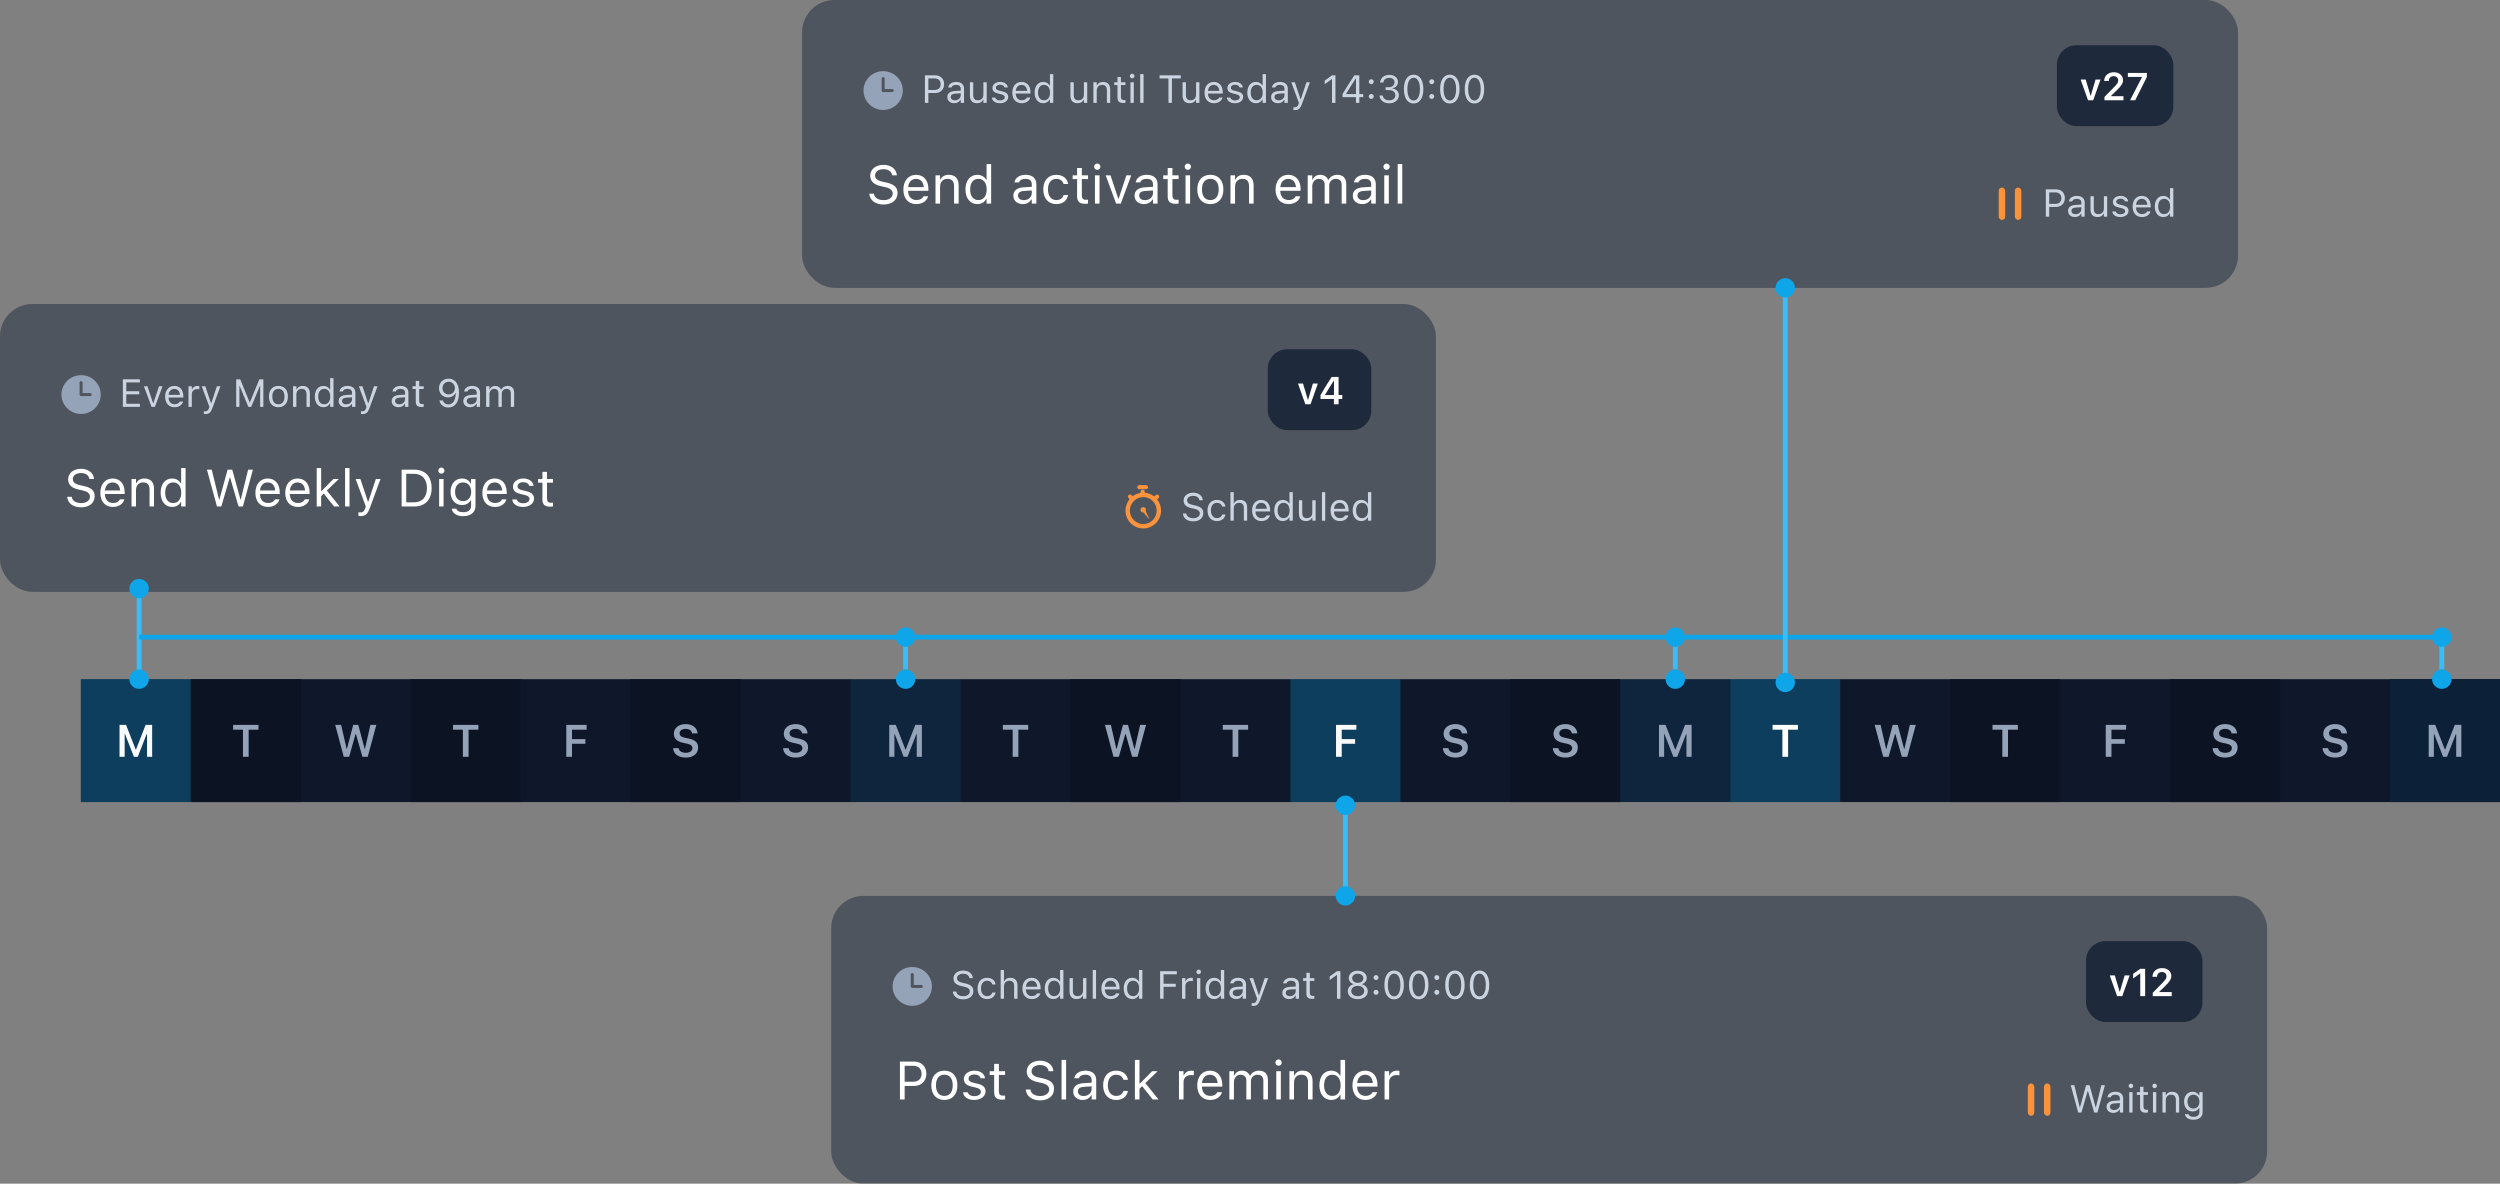 <?xml version="1.0" encoding="UTF-8"?>
<svg width="773px" height="366px" viewBox="0 0 773 366" version="1.1" xmlns="http://www.w3.org/2000/svg" xmlns:xlink="http://www.w3.org/1999/xlink">
    <rect x="0" y="0" width="773" height="366" fill="#808080" stroke="none"/>
    <title>Group 3</title>
    <g id="Main" stroke="none" stroke-width="1" fill="none" fill-rule="evenodd">
        <g id="Artboard" transform="translate(-3148, -2623)">
            <g id="Group-3" transform="translate(3148, 2623)">
                <rect id="Rectangle" fill="#0F172A" x="25" y="210" width="748" height="38"></rect>
                <rect id="Rectangle-Copy-13" fill="#0C1323" x="739" y="210" width="34" height="38"></rect>
                <rect id="Rectangle-Copy-12" fill="#0C1323" x="671" y="210" width="34" height="38"></rect>
                <rect id="Rectangle-Copy-11" fill="#0C1323" x="603" y="210" width="34" height="38"></rect>
                <rect id="Rectangle-Copy-10" fill="#0EA5E9" opacity="0.273" x="535" y="210" width="34" height="38"></rect>
                <rect id="Rectangle-Copy-9" fill="#0C1323" x="467" y="210" width="34" height="38"></rect>
                <rect id="Rectangle-Copy-8" fill="#0EA5E9" opacity="0.273" x="399" y="210" width="34" height="38"></rect>
                <rect id="Rectangle-Copy-7" fill="#0C1323" x="331" y="210" width="34" height="38"></rect>
                <rect id="Rectangle-Copy-6" fill="#0EA5E9" opacity="0.1" x="263" y="210" width="34" height="38"></rect>
                <rect id="Rectangle-Copy-15" fill="#0EA5E9" opacity="0.1" x="501" y="210" width="34" height="38"></rect>
                <rect id="Rectangle-Copy-21" fill="#0EA5E9" opacity="0.1" x="739" y="210" width="34" height="38"></rect>
                <rect id="Rectangle-Copy-14" fill="#0EA5E9" opacity="0.273" x="25" y="210" width="34" height="38"></rect>
                <rect id="Rectangle-Copy-5" fill="#0C1323" x="195" y="210" width="34" height="38"></rect>
                <rect id="Rectangle-Copy-4" fill="#0C1323" x="127" y="210" width="34" height="38"></rect>
                <rect id="Rectangle-Copy-3" fill="#0C1323" x="59" y="210" width="34" height="38"></rect>
                <g id="Function-Copy-34" transform="translate(248, 0)">
                    <g id="Group-5" fill="#1E293B" opacity="0.503">
                        <rect id="Rectangle" x="0" y="0" width="444" height="89" rx="10"></rect>
                    </g>
                    <g id="Group-8" transform="translate(19, 14)">
                        <g id="Group-8-Copy-15" transform="translate(1.786, 0)">
                            <g id="Send-activation-emai" transform="translate(0, 36.568)" fill="#FFFFFF" fill-rule="nonzero">
                                <path d="M4.4,12.664 C7.014,12.664 8.727,11.3 8.727,9.108 L8.727,9.1 C8.727,7.412 7.761,6.429 5.317,5.886 L4.018,5.593 C2.427,5.244 1.786,4.611 1.786,3.677 L1.786,3.669 C1.786,2.444 2.914,1.753 4.376,1.745 C5.902,1.737 6.876,2.5 7.038,3.531 L7.055,3.637 L8.516,3.637 L8.508,3.523 C8.386,1.778 6.754,0.398 4.416,0.398 C1.997,0.398 0.3,1.77 0.292,3.71 L0.292,3.718 C0.292,5.415 1.307,6.494 3.653,7.014 L4.952,7.298 C6.559,7.655 7.233,8.321 7.233,9.295 L7.233,9.303 C7.233,10.497 6.072,11.316 4.481,11.316 C2.793,11.316 1.575,10.578 1.469,9.409 L1.461,9.319 L0,9.319 L0.008,9.409 C0.179,11.316 1.835,12.664 4.4,12.664 Z" id="Path"></path>
                                <path d="M14.547,12.542 C16.609,12.542 17.86,11.373 18.16,10.188 L18.176,10.123 L16.764,10.123 L16.731,10.196 C16.496,10.724 15.765,11.284 14.58,11.284 C13.021,11.284 12.023,10.229 11.982,8.418 L18.282,8.418 L18.282,7.866 C18.282,5.252 16.837,3.483 14.458,3.483 C12.08,3.483 10.537,5.334 10.537,8.037 L10.537,8.045 C10.537,10.789 12.047,12.542 14.547,12.542 Z M14.45,4.741 C15.741,4.741 16.699,5.561 16.845,7.29 L12.007,7.29 C12.161,5.626 13.151,4.741 14.45,4.741 Z" id="Shape"></path>
                                <path d="M20.474,12.388 L21.886,12.388 L21.886,7.209 C21.886,5.674 22.771,4.733 24.167,4.733 C25.564,4.733 26.213,5.488 26.213,7.063 L26.213,12.388 L27.626,12.388 L27.626,6.722 C27.626,4.643 26.53,3.483 24.565,3.483 C23.274,3.483 22.454,4.027 22.016,4.952 L21.886,4.952 L21.886,3.637 L20.474,3.637 L20.474,12.388 Z" id="Path"></path>
                                <path d="M33.406,12.542 C34.623,12.542 35.597,11.966 36.133,10.992 L36.263,10.992 L36.263,12.388 L37.676,12.388 L37.676,0.162 L36.263,0.162 L36.263,5.017 L36.133,5.017 C35.654,4.083 34.607,3.483 33.406,3.483 C31.181,3.483 29.736,5.26 29.736,8.004 L29.736,8.021 C29.736,10.748 31.189,12.542 33.406,12.542 Z M33.73,11.292 C32.131,11.292 31.181,10.058 31.181,8.021 L31.181,8.004 C31.181,5.967 32.131,4.733 33.73,4.733 C35.321,4.733 36.296,5.983 36.296,8.004 L36.296,8.021 C36.296,10.042 35.321,11.292 33.73,11.292 Z" id="Shape"></path>
                                <path d="M47.466,12.542 C48.643,12.542 49.56,12.031 50.112,11.097 L50.242,11.097 L50.242,12.388 L51.655,12.388 L51.655,6.397 C51.655,4.579 50.461,3.483 48.326,3.483 C46.459,3.483 45.128,4.408 44.901,5.78 L44.892,5.829 L46.305,5.829 L46.313,5.804 C46.54,5.122 47.23,4.733 48.278,4.733 C49.585,4.733 50.242,5.317 50.242,6.397 L50.242,7.193 L47.734,7.347 C45.696,7.469 44.543,8.37 44.543,9.928 L44.543,9.945 C44.543,11.536 45.802,12.542 47.466,12.542 Z M45.988,9.912 L45.988,9.896 C45.988,9.027 46.573,8.556 47.904,8.475 L50.242,8.329 L50.242,9.125 C50.242,10.375 49.195,11.316 47.758,11.316 C46.743,11.316 45.988,10.797 45.988,9.912 Z" id="Shape"></path>
                                <path d="M57.816,12.542 C59.919,12.542 61.096,11.414 61.453,9.831 L61.469,9.742 L60.073,9.75 L60.057,9.798 C59.732,10.773 58.985,11.292 57.808,11.292 C56.25,11.292 55.243,10.001 55.243,7.988 L55.243,7.972 C55.243,5.999 56.233,4.733 57.808,4.733 C59.066,4.733 59.846,5.431 60.065,6.291 L60.073,6.316 L61.478,6.316 L61.469,6.267 C61.21,4.708 59.935,3.483 57.808,3.483 C55.357,3.483 53.798,5.252 53.798,7.972 L53.798,7.988 C53.798,10.764 55.365,12.542 57.816,12.542 Z" id="Path"></path>
                                <path d="M66.811,12.453 C67.087,12.453 67.355,12.421 67.631,12.372 L67.631,11.17 C67.371,11.195 67.233,11.203 66.982,11.203 C66.072,11.203 65.715,10.789 65.715,9.758 L65.715,4.806 L67.631,4.806 L67.631,3.637 L65.715,3.637 L65.715,1.372 L64.254,1.372 L64.254,3.637 L62.874,3.637 L62.874,4.806 L64.254,4.806 L64.254,10.115 C64.254,11.787 65.009,12.453 66.811,12.453 Z" id="Path"></path>
                                <path d="M70.488,1.948 C71.024,1.948 71.463,1.51 71.463,0.974 C71.463,0.438 71.024,0 70.488,0 C69.953,0 69.514,0.438 69.514,0.974 C69.514,1.51 69.953,1.948 70.488,1.948 Z M69.774,12.388 L71.187,12.388 L71.187,3.637 L69.774,3.637 L69.774,12.388 Z" id="Shape"></path>
                                <polygon id="Path" points="76.325 12.388 77.754 12.388 80.993 3.637 79.499 3.637 77.105 10.846 76.975 10.846 74.58 3.637 73.086 3.637"></polygon>
                                <path d="M84.939,12.542 C86.116,12.542 87.033,12.031 87.585,11.097 L87.715,11.097 L87.715,12.388 L89.127,12.388 L89.127,6.397 C89.127,4.579 87.934,3.483 85.799,3.483 C83.932,3.483 82.601,4.408 82.373,5.78 L82.365,5.829 L83.778,5.829 L83.786,5.804 C84.013,5.122 84.703,4.733 85.75,4.733 C87.057,4.733 87.715,5.317 87.715,6.397 L87.715,7.193 L85.206,7.347 C83.169,7.469 82.016,8.37 82.016,9.928 L82.016,9.945 C82.016,11.536 83.274,12.542 84.939,12.542 Z M83.461,9.912 L83.461,9.896 C83.461,9.027 84.046,8.556 85.377,8.475 L87.715,8.329 L87.715,9.125 C87.715,10.375 86.668,11.316 85.231,11.316 C84.216,11.316 83.461,10.797 83.461,9.912 Z" id="Shape"></path>
                                <path d="M94.818,12.453 C95.094,12.453 95.362,12.421 95.638,12.372 L95.638,11.17 C95.378,11.195 95.24,11.203 94.989,11.203 C94.079,11.203 93.722,10.789 93.722,9.758 L93.722,4.806 L95.638,4.806 L95.638,3.637 L93.722,3.637 L93.722,1.372 L92.261,1.372 L92.261,3.637 L90.881,3.637 L90.881,4.806 L92.261,4.806 L92.261,10.115 C92.261,11.787 93.016,12.453 94.818,12.453 Z" id="Path"></path>
                                <path d="M98.496,1.948 C99.031,1.948 99.47,1.51 99.47,0.974 C99.47,0.438 99.031,0 98.496,0 C97.96,0 97.521,0.438 97.521,0.974 C97.521,1.51 97.96,1.948 98.496,1.948 Z M97.781,12.388 L99.194,12.388 L99.194,3.637 L97.781,3.637 L97.781,12.388 Z" id="Shape"></path>
                                <path d="M105.453,12.542 C107.945,12.542 109.487,10.821 109.487,8.021 L109.487,8.004 C109.487,5.196 107.945,3.483 105.453,3.483 C102.96,3.483 101.418,5.196 101.418,8.004 L101.418,8.021 C101.418,10.821 102.96,12.542 105.453,12.542 Z M105.453,11.292 C103.797,11.292 102.863,10.083 102.863,8.021 L102.863,8.004 C102.863,5.934 103.797,4.733 105.453,4.733 C107.109,4.733 108.042,5.934 108.042,8.004 L108.042,8.021 C108.042,10.083 107.109,11.292 105.453,11.292 Z" id="Shape"></path>
                                <path d="M111.679,12.388 L113.092,12.388 L113.092,7.209 C113.092,5.674 113.977,4.733 115.373,4.733 C116.769,4.733 117.419,5.488 117.419,7.063 L117.419,12.388 L118.831,12.388 L118.831,6.722 C118.831,4.643 117.735,3.483 115.771,3.483 C114.48,3.483 113.66,4.027 113.222,4.952 L113.092,4.952 L113.092,3.637 L111.679,3.637 L111.679,12.388 Z" id="Path"></path>
                                <path d="M129.628,12.542 C131.69,12.542 132.94,11.373 133.241,10.188 L133.257,10.123 L131.844,10.123 L131.812,10.196 C131.576,10.724 130.846,11.284 129.661,11.284 C128.102,11.284 127.103,10.229 127.063,8.418 L133.362,8.418 L133.362,7.866 C133.362,5.252 131.917,3.483 129.539,3.483 C127.16,3.483 125.618,5.334 125.618,8.037 L125.618,8.045 C125.618,10.789 127.128,12.542 129.628,12.542 Z M129.531,4.741 C130.821,4.741 131.779,5.561 131.925,7.29 L127.087,7.29 C127.241,5.626 128.232,4.741 129.531,4.741 Z" id="Shape"></path>
                                <path d="M135.554,12.388 L136.967,12.388 L136.967,6.965 C136.967,5.731 137.835,4.733 138.98,4.733 C140.084,4.733 140.798,5.407 140.798,6.446 L140.798,12.388 L142.211,12.388 L142.211,6.762 C142.211,5.65 143.015,4.733 144.232,4.733 C145.466,4.733 146.059,5.374 146.059,6.665 L146.059,12.388 L147.471,12.388 L147.471,6.34 C147.471,4.505 146.473,3.483 144.687,3.483 C143.477,3.483 142.479,4.091 142.008,5.017 L141.878,5.017 C141.472,4.108 140.644,3.483 139.459,3.483 C138.314,3.483 137.486,4.027 137.097,4.968 L136.967,4.968 L136.967,3.637 L135.554,3.637 L135.554,12.388 Z" id="Path"></path>
                                <path d="M152.423,12.542 C153.6,12.542 154.518,12.031 155.07,11.097 L155.2,11.097 L155.2,12.388 L156.612,12.388 L156.612,6.397 C156.612,4.579 155.419,3.483 153.284,3.483 C151.417,3.483 150.085,4.408 149.858,5.78 L149.85,5.829 L151.262,5.829 L151.271,5.804 C151.498,5.122 152.188,4.733 153.235,4.733 C154.542,4.733 155.2,5.317 155.2,6.397 L155.2,7.193 L152.691,7.347 C150.654,7.469 149.501,8.37 149.501,9.928 L149.501,9.945 C149.501,11.536 150.759,12.542 152.423,12.542 Z M150.946,9.912 L150.946,9.896 C150.946,9.027 151.53,8.556 152.862,8.475 L155.2,8.329 L155.2,9.125 C155.2,10.375 154.152,11.316 152.716,11.316 C151.701,11.316 150.946,10.797 150.946,9.912 Z" id="Shape"></path>
                                <path d="M159.941,1.948 C160.476,1.948 160.915,1.51 160.915,0.974 C160.915,0.438 160.476,0 159.941,0 C159.405,0 158.966,0.438 158.966,0.974 C158.966,1.51 159.405,1.948 159.941,1.948 Z M159.226,12.388 L160.639,12.388 L160.639,3.637 L159.226,3.637 L159.226,12.388 Z" id="Shape"></path>
                                <polygon id="Path" points="163.383 12.388 164.795 12.388 164.795 0.162 163.383 0.162"></polygon>
                            </g>
                            <g id="Group-12" transform="translate(367.214, 0)">
                                <rect id="Rectangle" fill="#1E293B" x="0" y="0" width="36" height="25" rx="6"></rect>
                                <g id="v27" transform="translate(7.334, 8.334)" fill="#FFFFFF" fill-rule="nonzero">
                                    <polygon id="Path" points="2.279 8.666 3.879 8.666 6.146 2.262 4.611 2.262 3.141 7.242 3.041 7.242 1.559 2.262 0 2.262"></polygon>
                                    <path d="M7.365,8.666 L13.236,8.666 L13.236,7.412 L9.41,7.412 L9.41,7.289 L11.104,5.648 C12.645,4.166 13.107,3.404 13.107,2.443 L13.107,2.426 C13.107,1.002 11.924,0 10.277,0 C8.514,0 7.283,1.102 7.283,2.678 L7.289,2.695 L8.695,2.701 L8.701,2.678 C8.701,1.805 9.305,1.213 10.201,1.213 C11.08,1.213 11.613,1.775 11.613,2.555 L11.613,2.572 C11.613,3.223 11.291,3.65 10.143,4.811 L7.365,7.646 L7.365,8.666 Z" id="Path"></path>
                                    <polygon id="Path" points="15.281 8.666 16.863 8.666 20.479 1.471 20.479 0.211 14.596 0.211 14.596 1.447 18.955 1.447 18.955 1.541"></polygon>
                                </g>
                            </g>
                        </g>
                        <g id="Paused-until-Tuesday" transform="translate(18.988, 8.804)" fill="#CBD5E1" fill-rule="nonzero">
                            <path d="M0,8.998 L1.061,8.998 L1.061,5.961 L3.208,5.961 C4.805,5.961 5.938,4.835 5.938,3.219 L5.938,3.208 C5.938,1.592 4.805,0.489 3.208,0.489 L0,0.489 L0,8.998 Z M2.936,1.433 C4.151,1.433 4.853,2.099 4.853,3.219 L4.853,3.231 C4.853,4.351 4.151,5.018 2.936,5.018 L1.061,5.018 L1.061,1.433 L2.936,1.433 Z" id="Shape"></path>
                            <path d="M9.051,9.11 C9.906,9.11 10.572,8.738 10.973,8.06 L11.067,8.06 L11.067,8.998 L12.093,8.998 L12.093,4.646 C12.093,3.326 11.227,2.53 9.676,2.53 C8.32,2.53 7.353,3.202 7.188,4.198 L7.182,4.234 L8.208,4.234 L8.214,4.216 C8.379,3.721 8.88,3.438 9.64,3.438 C10.59,3.438 11.067,3.862 11.067,4.646 L11.067,5.224 L9.245,5.336 C7.765,5.425 6.928,6.079 6.928,7.211 L6.928,7.223 C6.928,8.379 7.842,9.11 9.051,9.11 Z M7.978,7.199 L7.978,7.188 C7.978,6.557 8.402,6.215 9.369,6.156 L11.067,6.05 L11.067,6.627 C11.067,7.535 10.307,8.219 9.263,8.219 C8.526,8.219 7.978,7.842 7.978,7.199 Z" id="Shape"></path>
                            <path d="M16.097,9.11 C17.029,9.11 17.671,8.727 17.984,8.048 L18.078,8.048 L18.078,8.998 L19.104,8.998 L19.104,2.642 L18.078,2.642 L18.078,6.403 C18.078,7.518 17.483,8.202 16.362,8.202 C15.348,8.202 14.935,7.653 14.935,6.51 L14.935,2.642 L13.909,2.642 L13.909,6.757 C13.909,8.261 14.652,9.11 16.097,9.11 Z" id="Path"></path>
                            <path d="M23.196,9.11 C24.641,9.11 25.743,8.326 25.743,7.193 L25.743,7.182 C25.743,6.274 25.165,5.755 23.968,5.466 L22.99,5.23 C22.241,5.047 21.922,4.776 21.922,4.346 L21.922,4.334 C21.922,3.774 22.477,3.384 23.231,3.384 C23.998,3.384 24.493,3.732 24.629,4.234 L25.637,4.234 C25.496,3.196 24.57,2.53 23.237,2.53 C21.887,2.53 20.873,3.326 20.873,4.381 L20.873,4.387 C20.873,5.301 21.409,5.82 22.601,6.103 L23.585,6.339 C24.369,6.527 24.694,6.828 24.694,7.258 L24.694,7.27 C24.694,7.848 24.086,8.255 23.231,8.255 C22.418,8.255 21.911,7.907 21.74,7.376 L20.69,7.376 C20.808,8.426 21.781,9.11 23.196,9.11 Z" id="Path"></path>
                            <path d="M29.93,9.11 C31.427,9.11 32.335,8.261 32.553,7.4 L32.565,7.353 L31.539,7.353 L31.516,7.406 C31.345,7.789 30.814,8.196 29.953,8.196 C28.821,8.196 28.096,7.429 28.066,6.114 L32.642,6.114 L32.642,5.714 C32.642,3.815 31.592,2.53 29.865,2.53 C28.137,2.53 27.017,3.874 27.017,5.837 L27.017,5.843 C27.017,7.836 28.114,9.11 29.93,9.11 Z M29.859,3.443 C30.796,3.443 31.492,4.039 31.598,5.295 L28.084,5.295 C28.196,4.086 28.915,3.443 29.859,3.443 Z" id="Shape"></path>
                            <path d="M36.581,9.11 C37.465,9.11 38.173,8.691 38.562,7.984 L38.656,7.984 L38.656,8.998 L39.682,8.998 L39.682,0.118 L38.656,0.118 L38.656,3.644 L38.562,3.644 C38.214,2.966 37.453,2.53 36.581,2.53 C34.965,2.53 33.916,3.821 33.916,5.814 L33.916,5.826 C33.916,7.807 34.971,9.11 36.581,9.11 Z M36.817,8.202 C35.655,8.202 34.965,7.306 34.965,5.826 L34.965,5.814 C34.965,4.334 35.655,3.438 36.817,3.438 C37.972,3.438 38.68,4.346 38.68,5.814 L38.68,5.826 C38.68,7.294 37.972,8.202 36.817,8.202 Z" id="Shape"></path>
                            <path d="M47.176,9.11 C48.108,9.11 48.751,8.727 49.063,8.048 L49.157,8.048 L49.157,8.998 L50.183,8.998 L50.183,2.642 L49.157,2.642 L49.157,6.403 C49.157,7.518 48.562,8.202 47.442,8.202 C46.427,8.202 46.015,7.653 46.015,6.51 L46.015,2.642 L44.989,2.642 L44.989,6.757 C44.989,8.261 45.732,9.11 47.176,9.11 Z" id="Path"></path>
                            <path d="M52.094,8.998 L53.12,8.998 L53.12,5.236 C53.12,4.122 53.762,3.438 54.777,3.438 C55.791,3.438 56.263,3.986 56.263,5.13 L56.263,8.998 L57.288,8.998 L57.288,4.882 C57.288,3.373 56.492,2.53 55.066,2.53 C54.128,2.53 53.533,2.925 53.214,3.597 L53.12,3.597 L53.12,2.642 L52.094,2.642 L52.094,8.998 Z" id="Path"></path>
                            <path d="M61.398,9.045 C61.599,9.045 61.793,9.021 61.994,8.986 L61.994,8.113 C61.805,8.131 61.705,8.137 61.522,8.137 C60.862,8.137 60.602,7.836 60.602,7.087 L60.602,3.491 L61.994,3.491 L61.994,2.642 L60.602,2.642 L60.602,0.996 L59.541,0.996 L59.541,2.642 L58.539,2.642 L58.539,3.491 L59.541,3.491 L59.541,7.347 C59.541,8.561 60.089,9.045 61.398,9.045 Z" id="Path"></path>
                            <path d="M64.069,1.415 C64.458,1.415 64.777,1.097 64.777,0.708 C64.777,0.318 64.458,0 64.069,0 C63.68,0 63.362,0.318 63.362,0.708 C63.362,1.097 63.68,1.415 64.069,1.415 Z M63.55,8.998 L64.576,8.998 L64.576,2.642 L63.55,2.642 L63.55,8.998 Z" id="Shape"></path>
                            <polygon id="Path" points="66.569 8.998 67.595 8.998 67.595 0.118 66.569 0.118"></polygon>
                            <polygon id="Path" points="75.302 8.998 76.363 8.998 76.363 1.445 79.105 1.445 79.105 0.489 72.56 0.489 72.56 1.445 75.302 1.445"></polygon>
                            <path d="M81.858,9.11 C82.79,9.11 83.433,8.727 83.745,8.048 L83.84,8.048 L83.84,8.998 L84.865,8.998 L84.865,2.642 L83.84,2.642 L83.84,6.403 C83.84,7.518 83.244,8.202 82.124,8.202 C81.11,8.202 80.697,7.653 80.697,6.51 L80.697,2.642 L79.671,2.642 L79.671,6.757 C79.671,8.261 80.414,9.11 81.858,9.11 Z" id="Path"></path>
                            <path d="M89.37,9.11 C90.868,9.11 91.776,8.261 91.994,7.4 L92.006,7.353 L90.98,7.353 L90.956,7.406 C90.785,7.789 90.255,8.196 89.394,8.196 C88.262,8.196 87.537,7.429 87.507,6.114 L92.083,6.114 L92.083,5.714 C92.083,3.815 91.033,2.53 89.305,2.53 C87.578,2.53 86.457,3.874 86.457,5.837 L86.457,5.843 C86.457,7.836 87.554,9.11 89.37,9.11 Z M89.3,3.443 C90.237,3.443 90.933,4.039 91.039,5.295 L87.525,5.295 C87.637,4.086 88.356,3.443 89.3,3.443 Z" id="Shape"></path>
                            <path d="M95.856,9.11 C97.301,9.11 98.403,8.326 98.403,7.193 L98.403,7.182 C98.403,6.274 97.826,5.755 96.629,5.466 L95.65,5.23 C94.901,5.047 94.583,4.776 94.583,4.346 L94.583,4.334 C94.583,3.774 95.137,3.384 95.892,3.384 C96.658,3.384 97.153,3.732 97.289,4.234 L98.297,4.234 C98.156,3.196 97.23,2.53 95.897,2.53 C94.547,2.53 93.533,3.326 93.533,4.381 L93.533,4.387 C93.533,5.301 94.07,5.82 95.261,6.103 L96.245,6.339 C97.03,6.527 97.354,6.828 97.354,7.258 L97.354,7.27 C97.354,7.848 96.747,8.255 95.892,8.255 C95.078,8.255 94.571,7.907 94.4,7.376 L93.35,7.376 C93.468,8.426 94.441,9.11 95.856,9.11 Z" id="Path"></path>
                            <path d="M102.342,9.11 C103.227,9.11 103.934,8.691 104.323,7.984 L104.418,7.984 L104.418,8.998 L105.444,8.998 L105.444,0.118 L104.418,0.118 L104.418,3.644 L104.323,3.644 C103.975,2.966 103.215,2.53 102.342,2.53 C100.727,2.53 99.677,3.821 99.677,5.814 L99.677,5.826 C99.677,7.807 100.732,9.11 102.342,9.11 Z M102.578,8.202 C101.416,8.202 100.727,7.306 100.727,5.826 L100.727,5.814 C100.727,4.334 101.416,3.438 102.578,3.438 C103.734,3.438 104.441,4.346 104.441,5.814 L104.441,5.826 C104.441,7.294 103.734,8.202 102.578,8.202 Z" id="Shape"></path>
                            <path d="M109.158,9.11 C110.013,9.11 110.68,8.738 111.08,8.06 L111.175,8.06 L111.175,8.998 L112.201,8.998 L112.201,4.646 C112.201,3.326 111.334,2.53 109.783,2.53 C108.427,2.53 107.46,3.202 107.295,4.198 L107.289,4.234 L108.315,4.234 L108.321,4.216 C108.486,3.721 108.987,3.438 109.748,3.438 C110.697,3.438 111.175,3.862 111.175,4.646 L111.175,5.224 L109.353,5.336 C107.873,5.425 107.036,6.079 107.036,7.211 L107.036,7.223 C107.036,8.379 107.95,9.11 109.158,9.11 Z M108.085,7.199 L108.085,7.188 C108.085,6.557 108.51,6.215 109.477,6.156 L111.175,6.05 L111.175,6.627 C111.175,7.535 110.414,8.219 109.371,8.219 C108.633,8.219 108.085,7.842 108.085,7.199 Z" id="Shape"></path>
                            <path d="M114.382,11.227 C115.509,11.227 116.033,10.814 116.558,9.387 L119.04,2.642 L117.961,2.642 L116.222,7.872 L116.128,7.872 L114.382,2.642 L113.286,2.642 L115.638,9.004 L115.52,9.381 C115.29,10.112 114.937,10.377 114.353,10.377 C114.211,10.377 114.052,10.372 113.928,10.348 L113.928,11.191 C114.07,11.215 114.247,11.227 114.382,11.227 Z" id="Path"></path>
                            <polygon id="Path" points="125.868 8.998 126.93 8.998 126.93 0.489 125.874 0.489 123.61 2.117 123.61 3.237 125.774 1.669 125.868 1.669"></polygon>
                            <path d="M133.274,8.998 L134.312,8.998 L134.312,7.235 L135.521,7.235 L135.521,6.285 L134.312,6.285 L134.312,0.489 L132.773,0.489 C131.582,2.264 130.279,4.34 129.129,6.268 L129.129,7.235 L133.274,7.235 L133.274,8.998 Z M130.214,6.291 L130.214,6.221 C131.14,4.658 132.254,2.901 133.209,1.474 L133.28,1.474 L133.28,6.291 L130.214,6.291 Z" id="Shape"></path>
                            <path d="M138.003,3.225 C138.428,3.225 138.77,2.877 138.77,2.459 C138.77,2.034 138.428,1.692 138.003,1.692 C137.584,1.692 137.236,2.034 137.236,2.459 C137.236,2.877 137.584,3.225 138.003,3.225 Z M138.003,7.789 C138.428,7.789 138.77,7.441 138.77,7.022 C138.77,6.598 138.428,6.256 138.003,6.256 C137.584,6.256 137.236,6.598 137.236,7.022 C137.236,7.441 137.584,7.789 138.003,7.789 Z" id="Shape"></path>
                            <path d="M143.581,9.139 C145.285,9.139 146.535,8.09 146.535,6.669 L146.535,6.657 C146.535,5.448 145.692,4.676 144.454,4.57 L144.454,4.546 C145.515,4.322 146.258,3.603 146.258,2.553 L146.258,2.541 C146.258,1.25 145.191,0.348 143.569,0.348 C141.977,0.348 140.88,1.274 140.745,2.659 L140.739,2.718 L141.759,2.718 L141.765,2.659 C141.853,1.798 142.567,1.268 143.569,1.268 C144.607,1.268 145.191,1.781 145.191,2.671 L145.191,2.683 C145.191,3.532 144.483,4.157 143.469,4.157 L142.449,4.157 L142.449,5.053 L143.516,5.053 C144.707,5.053 145.456,5.637 145.456,6.681 L145.456,6.692 C145.456,7.594 144.695,8.219 143.581,8.219 C142.449,8.219 141.676,7.642 141.594,6.804 L141.588,6.745 L140.568,6.745 L140.574,6.816 C140.686,8.16 141.824,9.139 143.581,9.139 Z" id="Path"></path>
                            <path d="M151.105,9.198 C152.985,9.198 154.118,7.482 154.118,4.747 L154.118,4.735 C154.118,1.999 152.985,0.289 151.105,0.289 C149.224,0.289 148.103,1.999 148.103,4.735 L148.103,4.747 C148.103,7.482 149.224,9.198 151.105,9.198 Z M151.105,8.273 C149.884,8.273 149.171,6.916 149.171,4.747 L149.171,4.735 C149.171,2.565 149.884,1.221 151.105,1.221 C152.325,1.221 153.05,2.565 153.05,4.735 L153.05,4.747 C153.05,6.916 152.325,8.273 151.105,8.273 Z" id="Shape"></path>
                            <path d="M156.706,3.225 C157.131,3.225 157.473,2.877 157.473,2.459 C157.473,2.034 157.131,1.692 156.706,1.692 C156.287,1.692 155.94,2.034 155.94,2.459 C155.94,2.877 156.287,3.225 156.706,3.225 Z M156.706,7.789 C157.131,7.789 157.473,7.441 157.473,7.022 C157.473,6.598 157.131,6.256 156.706,6.256 C156.287,6.256 155.94,6.598 155.94,7.022 C155.94,7.441 156.287,7.789 156.706,7.789 Z" id="Shape"></path>
                            <path d="M162.296,9.198 C164.177,9.198 165.309,7.482 165.309,4.747 L165.309,4.735 C165.309,1.999 164.177,0.289 162.296,0.289 C160.415,0.289 159.295,1.999 159.295,4.735 L159.295,4.747 C159.295,7.482 160.415,9.198 162.296,9.198 Z M162.296,8.273 C161.075,8.273 160.362,6.916 160.362,4.747 L160.362,4.735 C160.362,2.565 161.075,1.221 162.296,1.221 C163.516,1.221 164.242,2.565 164.242,4.735 L164.242,4.747 C164.242,6.916 163.516,8.273 162.296,8.273 Z" id="Shape"></path>
                            <path d="M169.902,9.198 C171.783,9.198 172.915,7.482 172.915,4.747 L172.915,4.735 C172.915,1.999 171.783,0.289 169.902,0.289 C168.021,0.289 166.901,1.999 166.901,4.735 L166.901,4.747 C166.901,7.482 168.021,9.198 169.902,9.198 Z M169.902,8.273 C168.681,8.273 167.968,6.916 167.968,4.747 L167.968,4.735 C167.968,2.565 168.681,1.221 169.902,1.221 C171.123,1.221 171.848,2.565 171.848,4.735 L171.848,4.747 C171.848,6.916 171.123,8.273 169.902,8.273 Z" id="Shape"></path>
                        </g>
                        <path d="M6.074,8 C9.429,8 12.149,10.686 12.149,14 C12.149,17.314 9.429,20 6.074,20 C2.719,20 0,17.314 0,14 C0,10.686 2.719,8 6.074,8 Z M6.074,9.846 C5.816,9.846 5.607,10.053 5.607,10.308 L5.607,14 C5.607,14.255 5.816,14.462 6.074,14.462 L8.878,14.462 C9.136,14.462 9.345,14.255 9.345,14 C9.345,13.745 9.136,13.538 8.878,13.538 L6.542,13.538 L6.542,10.308 C6.542,10.053 6.332,9.846 6.074,9.846 Z" id="Shape" fill="#94A3B8" fill-rule="nonzero"></path>
                    </g>
                    <g id="Group-9" transform="translate(370, 58)">
                        <g id="Paused" transform="translate(14.559, 0.176)" fill="#CBD5E1" fill-rule="nonzero">
                            <path d="M0,8.824 L1.055,8.824 L1.055,5.807 L3.188,5.807 C4.775,5.807 5.9,4.688 5.9,3.082 L5.9,3.07 C5.9,1.465 4.775,0.369 3.188,0.369 L0,0.369 L0,8.824 Z M2.918,1.307 C4.125,1.307 4.822,1.969 4.822,3.082 L4.822,3.094 C4.822,4.207 4.125,4.869 2.918,4.869 L1.055,4.869 L1.055,1.307 L2.918,1.307 Z" id="Shape"></path>
                            <path d="M8.994,8.936 C9.844,8.936 10.506,8.566 10.904,7.893 L10.998,7.893 L10.998,8.824 L12.018,8.824 L12.018,4.5 C12.018,3.188 11.156,2.396 9.615,2.396 C8.268,2.396 7.307,3.064 7.143,4.055 L7.137,4.09 L8.156,4.09 L8.162,4.072 C8.326,3.58 8.824,3.299 9.58,3.299 C10.523,3.299 10.998,3.721 10.998,4.5 L10.998,5.074 L9.188,5.186 C7.717,5.273 6.885,5.924 6.885,7.049 L6.885,7.061 C6.885,8.209 7.793,8.936 8.994,8.936 Z M7.928,7.037 L7.928,7.025 C7.928,6.398 8.35,6.059 9.311,6 L10.998,5.895 L10.998,6.469 C10.998,7.371 10.242,8.051 9.205,8.051 C8.473,8.051 7.928,7.676 7.928,7.037 Z" id="Shape"></path>
                            <path d="M15.996,8.936 C16.922,8.936 17.561,8.555 17.871,7.881 L17.965,7.881 L17.965,8.824 L18.984,8.824 L18.984,2.508 L17.965,2.508 L17.965,6.246 C17.965,7.354 17.373,8.033 16.26,8.033 C15.252,8.033 14.842,7.488 14.842,6.352 L14.842,2.508 L13.822,2.508 L13.822,6.598 C13.822,8.092 14.561,8.936 15.996,8.936 Z" id="Path"></path>
                            <path d="M23.051,8.936 C24.486,8.936 25.582,8.156 25.582,7.031 L25.582,7.02 C25.582,6.117 25.008,5.602 23.818,5.314 L22.846,5.08 C22.102,4.898 21.785,4.629 21.785,4.201 L21.785,4.189 C21.785,3.633 22.336,3.246 23.086,3.246 C23.848,3.246 24.34,3.592 24.475,4.09 L25.477,4.09 C25.336,3.059 24.416,2.396 23.092,2.396 C21.75,2.396 20.742,3.188 20.742,4.236 L20.742,4.242 C20.742,5.15 21.275,5.666 22.459,5.947 L23.438,6.182 C24.217,6.369 24.539,6.668 24.539,7.096 L24.539,7.107 C24.539,7.682 23.936,8.086 23.086,8.086 C22.277,8.086 21.773,7.74 21.604,7.213 L20.561,7.213 C20.678,8.256 21.645,8.936 23.051,8.936 Z" id="Path"></path>
                            <path d="M29.742,8.936 C31.23,8.936 32.133,8.092 32.35,7.236 L32.361,7.189 L31.342,7.189 L31.318,7.242 C31.148,7.623 30.621,8.027 29.766,8.027 C28.641,8.027 27.92,7.266 27.891,5.959 L32.438,5.959 L32.438,5.561 C32.438,3.674 31.395,2.396 29.678,2.396 C27.961,2.396 26.848,3.732 26.848,5.684 L26.848,5.689 C26.848,7.67 27.938,8.936 29.742,8.936 Z M29.672,3.305 C30.604,3.305 31.295,3.896 31.4,5.145 L27.908,5.145 C28.02,3.943 28.734,3.305 29.672,3.305 Z" id="Shape"></path>
                            <path d="M36.352,8.936 C37.23,8.936 37.934,8.52 38.32,7.816 L38.414,7.816 L38.414,8.824 L39.434,8.824 L39.434,0 L38.414,0 L38.414,3.504 L38.32,3.504 C37.975,2.83 37.219,2.396 36.352,2.396 C34.746,2.396 33.703,3.68 33.703,5.66 L33.703,5.672 C33.703,7.641 34.752,8.936 36.352,8.936 Z M36.586,8.033 C35.432,8.033 34.746,7.143 34.746,5.672 L34.746,5.66 C34.746,4.189 35.432,3.299 36.586,3.299 C37.734,3.299 38.438,4.201 38.438,5.66 L38.438,5.672 C38.438,7.131 37.734,8.033 36.586,8.033 Z" id="Shape"></path>
                        </g>
                        <g id="Group-7" fill="#FB923C">
                            <rect id="Rectangle" x="0" y="0" width="2" height="10" rx="1"></rect>
                            <rect id="Rectangle-Copy" x="5" y="0" width="2" height="10" rx="1"></rect>
                        </g>
                    </g>
                </g>
                <g id="Function-Copy-38" transform="translate(257, 277)">
                    <g id="Group-5" fill="#1E293B" opacity="0.503">
                        <rect id="Rectangle" x="0" y="0" width="444" height="89" rx="10"></rect>
                    </g>
                    <g id="Group-8" transform="translate(19, 14)">
                        <g id="Group-8-Copy-15" transform="translate(2.258, 0)">
                            <g id="Post-Slack-reminder" transform="translate(0, 36.568)" fill="#FFFFFF" fill-rule="nonzero">
                                <path d="M0,12.388 L1.461,12.388 L1.461,8.207 L4.416,8.207 C6.616,8.207 8.175,6.657 8.175,4.432 L8.175,4.416 C8.175,2.192 6.616,0.674 4.416,0.674 L0,0.674 L0,12.388 Z M4.043,1.973 C5.715,1.973 6.681,2.89 6.681,4.432 L6.681,4.449 C6.681,5.991 5.715,6.908 4.043,6.908 L1.461,6.908 L1.461,1.973 L4.043,1.973 Z" id="Shape"></path>
                                <path d="M13.736,12.542 C16.228,12.542 17.77,10.821 17.77,8.021 L17.77,8.004 C17.77,5.196 16.228,3.483 13.736,3.483 C11.243,3.483 9.701,5.196 9.701,8.004 L9.701,8.021 C9.701,10.821 11.243,12.542 13.736,12.542 Z M13.736,11.292 C12.08,11.292 11.146,10.083 11.146,8.021 L11.146,8.004 C11.146,5.934 12.08,4.733 13.736,4.733 C15.392,4.733 16.325,5.934 16.325,8.004 L16.325,8.021 C16.325,10.083 15.392,11.292 13.736,11.292 Z" id="Shape"></path>
                                <path d="M22.966,12.542 C24.955,12.542 26.473,11.463 26.473,9.904 L26.473,9.888 C26.473,8.638 25.677,7.923 24.029,7.525 L22.682,7.201 C21.651,6.949 21.212,6.576 21.212,5.983 L21.212,5.967 C21.212,5.196 21.975,4.66 23.014,4.66 C24.07,4.66 24.752,5.139 24.938,5.829 L26.327,5.829 C26.132,4.4 24.857,3.483 23.023,3.483 C21.164,3.483 19.767,4.579 19.767,6.032 L19.767,6.04 C19.767,7.298 20.506,8.012 22.146,8.402 L23.502,8.727 C24.581,8.987 25.028,9.401 25.028,9.993 L25.028,10.009 C25.028,10.805 24.192,11.365 23.014,11.365 C21.894,11.365 21.196,10.886 20.961,10.156 L19.516,10.156 C19.678,11.601 21.017,12.542 22.966,12.542 Z" id="Path"></path>
                                <path d="M31.693,12.453 C31.969,12.453 32.237,12.421 32.513,12.372 L32.513,11.17 C32.253,11.195 32.115,11.203 31.863,11.203 C30.954,11.203 30.597,10.789 30.597,9.758 L30.597,4.806 L32.513,4.806 L32.513,3.637 L30.597,3.637 L30.597,1.372 L29.135,1.372 L29.135,3.637 L27.755,3.637 L27.755,4.806 L29.135,4.806 L29.135,10.115 C29.135,11.787 29.89,12.453 31.693,12.453 Z" id="Path"></path>
                                <path d="M43.318,12.664 C45.932,12.664 47.644,11.3 47.644,9.108 L47.644,9.1 C47.644,7.412 46.678,6.429 44.235,5.886 L42.936,5.593 C41.345,5.244 40.704,4.611 40.704,3.677 L40.704,3.669 C40.704,2.444 41.832,1.753 43.293,1.745 C44.819,1.737 45.794,2.5 45.956,3.531 L45.972,3.637 L47.433,3.637 L47.425,3.523 C47.304,1.778 45.672,0.398 43.334,0.398 C40.915,0.398 39.218,1.77 39.21,3.71 L39.21,3.718 C39.21,5.415 40.225,6.494 42.571,7.014 L43.87,7.298 C45.477,7.655 46.151,8.321 46.151,9.295 L46.151,9.303 C46.151,10.497 44.99,11.316 43.399,11.316 C41.71,11.316 40.493,10.578 40.387,9.409 L40.379,9.319 L38.918,9.319 L38.926,9.409 C39.096,11.316 40.752,12.664 43.318,12.664 Z" id="Path"></path>
                                <polygon id="Path" points="49.974 12.388 51.387 12.388 51.387 0.162 49.974 0.162"></polygon>
                                <path d="M56.501,12.542 C57.678,12.542 58.596,12.031 59.148,11.097 L59.278,11.097 L59.278,12.388 L60.69,12.388 L60.69,6.397 C60.69,4.579 59.497,3.483 57.362,3.483 C55.495,3.483 54.163,4.408 53.936,5.78 L53.928,5.829 L55.34,5.829 L55.348,5.804 C55.576,5.122 56.266,4.733 57.313,4.733 C58.62,4.733 59.278,5.317 59.278,6.397 L59.278,7.193 L56.769,7.347 C54.731,7.469 53.579,8.37 53.579,9.928 L53.579,9.945 C53.579,11.536 54.837,12.542 56.501,12.542 Z M55.024,9.912 L55.024,9.896 C55.024,9.027 55.608,8.556 56.94,8.475 L59.278,8.329 L59.278,9.125 C59.278,10.375 58.23,11.316 56.793,11.316 C55.779,11.316 55.024,10.797 55.024,9.912 Z" id="Shape"></path>
                                <path d="M66.852,12.542 C68.954,12.542 70.131,11.414 70.488,9.831 L70.505,9.742 L69.108,9.75 L69.092,9.798 C68.767,10.773 68.021,11.292 66.844,11.292 C65.285,11.292 64.278,10.001 64.278,7.988 L64.278,7.972 C64.278,5.999 65.269,4.733 66.844,4.733 C68.102,4.733 68.881,5.431 69.1,6.291 L69.108,6.316 L70.513,6.316 L70.505,6.267 C70.245,4.708 68.97,3.483 66.844,3.483 C64.392,3.483 62.833,5.252 62.833,7.972 L62.833,7.988 C62.833,10.764 64.4,12.542 66.852,12.542 Z" id="Path"></path>
                                <polygon id="Path" points="72.656 12.388 74.069 12.388 74.069 9.068 74.888 8.272 78.168 12.388 79.946 12.388 75.879 7.314 79.694 3.637 77.981 3.637 74.198 7.46 74.069 7.46 74.069 0.162 72.656 0.162"></polygon>
                                <path d="M86.278,12.388 L87.691,12.388 L87.691,6.965 C87.691,5.683 88.648,4.83 89.996,4.83 C90.305,4.83 90.572,4.863 90.865,4.911 L90.865,3.539 C90.727,3.515 90.426,3.483 90.158,3.483 C88.973,3.483 88.153,4.018 87.82,4.936 L87.691,4.936 L87.691,3.637 L86.278,3.637 L86.278,12.388 Z" id="Path"></path>
                                <path d="M95.938,12.542 C98,12.542 99.251,11.373 99.551,10.188 L99.567,10.123 L98.155,10.123 L98.122,10.196 C97.887,10.724 97.156,11.284 95.971,11.284 C94.412,11.284 93.414,10.229 93.373,8.418 L99.673,8.418 L99.673,7.866 C99.673,5.252 98.228,3.483 95.849,3.483 C93.471,3.483 91.928,5.334 91.928,8.037 L91.928,8.045 C91.928,10.789 93.438,12.542 95.938,12.542 Z M95.841,4.741 C97.132,4.741 98.09,5.561 98.236,7.29 L93.397,7.29 C93.552,5.626 94.542,4.741 95.841,4.741 Z" id="Shape"></path>
                                <path d="M101.865,12.388 L103.277,12.388 L103.277,6.965 C103.277,5.731 104.146,4.733 105.29,4.733 C106.394,4.733 107.109,5.407 107.109,6.446 L107.109,12.388 L108.521,12.388 L108.521,6.762 C108.521,5.65 109.325,4.733 110.543,4.733 C111.777,4.733 112.369,5.374 112.369,6.665 L112.369,12.388 L113.782,12.388 L113.782,6.34 C113.782,4.505 112.783,3.483 110.997,3.483 C109.788,3.483 108.789,4.091 108.318,5.017 L108.188,5.017 C107.783,4.108 106.954,3.483 105.769,3.483 C104.625,3.483 103.797,4.027 103.407,4.968 L103.277,4.968 L103.277,3.637 L101.865,3.637 L101.865,12.388 Z" id="Path"></path>
                                <path d="M117.078,1.948 C117.613,1.948 118.052,1.51 118.052,0.974 C118.052,0.438 117.613,0 117.078,0 C116.542,0 116.103,0.438 116.103,0.974 C116.103,1.51 116.542,1.948 117.078,1.948 Z M116.363,12.388 L117.776,12.388 L117.776,3.637 L116.363,3.637 L116.363,12.388 Z" id="Shape"></path>
                                <path d="M120.438,12.388 L121.851,12.388 L121.851,7.209 C121.851,5.674 122.736,4.733 124.132,4.733 C125.528,4.733 126.178,5.488 126.178,7.063 L126.178,12.388 L127.59,12.388 L127.59,6.722 C127.59,4.643 126.494,3.483 124.53,3.483 C123.239,3.483 122.419,4.027 121.981,4.952 L121.851,4.952 L121.851,3.637 L120.438,3.637 L120.438,12.388 Z" id="Path"></path>
                                <path d="M133.37,12.542 C134.588,12.542 135.562,11.966 136.098,10.992 L136.228,10.992 L136.228,12.388 L137.64,12.388 L137.64,0.162 L136.228,0.162 L136.228,5.017 L136.098,5.017 C135.619,4.083 134.572,3.483 133.37,3.483 C131.146,3.483 129.701,5.26 129.701,8.004 L129.701,8.021 C129.701,10.748 131.154,12.542 133.37,12.542 Z M133.695,11.292 C132.096,11.292 131.146,10.058 131.146,8.021 L131.146,8.004 C131.146,5.967 132.096,4.733 133.695,4.733 C135.286,4.733 136.26,5.983 136.26,8.004 L136.26,8.021 C136.26,10.042 135.286,11.292 133.695,11.292 Z" id="Shape"></path>
                                <path d="M143.924,12.542 C145.986,12.542 147.236,11.373 147.536,10.188 L147.553,10.123 L146.14,10.123 L146.108,10.196 C145.872,10.724 145.142,11.284 143.956,11.284 C142.398,11.284 141.399,10.229 141.359,8.418 L147.658,8.418 L147.658,7.866 C147.658,5.252 146.213,3.483 143.835,3.483 C141.456,3.483 139.914,5.334 139.914,8.037 L139.914,8.045 C139.914,10.789 141.423,12.542 143.924,12.542 Z M143.826,4.741 C145.117,4.741 146.075,5.561 146.221,7.29 L141.383,7.29 C141.537,5.626 142.528,4.741 143.826,4.741 Z" id="Shape"></path>
                                <path d="M149.85,12.388 L151.262,12.388 L151.262,6.965 C151.262,5.683 152.22,4.83 153.568,4.83 C153.876,4.83 154.144,4.863 154.437,4.911 L154.437,3.539 C154.299,3.515 153.998,3.483 153.73,3.483 C152.545,3.483 151.725,4.018 151.392,4.936 L151.262,4.936 L151.262,3.637 L149.85,3.637 L149.85,12.388 Z" id="Path"></path>
                            </g>
                            <g id="Group-12" transform="translate(366.742, 0)">
                                <rect id="Rectangle" fill="#1E293B" x="0" y="0" width="36" height="25" rx="6"></rect>
                                <g id="v12" transform="translate(7.334, 8.334)" fill="#FFFFFF" fill-rule="nonzero">
                                    <polygon id="Path" points="2.279 8.666 3.879 8.666 6.146 2.262 4.611 2.262 3.141 7.242 3.041 7.242 1.559 2.262 0 2.262"></polygon>
                                    <polygon id="Path" points="9.434 8.666 10.945 8.666 10.945 0.211 9.439 0.211 7.23 1.764 7.23 3.188 9.334 1.699 9.434 1.699"></polygon>
                                    <path d="M13.295,8.666 L19.166,8.666 L19.166,7.412 L15.34,7.412 L15.34,7.289 L17.033,5.648 C18.574,4.166 19.037,3.404 19.037,2.443 L19.037,2.426 C19.037,1.002 17.854,0 16.207,0 C14.443,0 13.213,1.102 13.213,2.678 L13.219,2.695 L14.625,2.701 L14.631,2.678 C14.631,1.805 15.234,1.213 16.131,1.213 C17.01,1.213 17.543,1.775 17.543,2.555 L17.543,2.572 C17.543,3.223 17.221,3.65 16.072,4.811 L13.295,7.646 L13.295,8.666 Z" id="Path"></path>
                                </g>
                            </g>
                        </g>
                        <g id="Scheduled-Friday-at" transform="translate(18.618, 8.804)" fill="#CBD5E1" fill-rule="nonzero">
                            <path d="M3.196,9.198 C5.094,9.198 6.339,8.208 6.339,6.616 L6.339,6.61 C6.339,5.383 5.637,4.67 3.862,4.275 L2.919,4.063 C1.763,3.809 1.297,3.349 1.297,2.671 L1.297,2.665 C1.297,1.775 2.117,1.274 3.178,1.268 C4.287,1.262 4.994,1.816 5.112,2.565 L5.124,2.642 L6.185,2.642 L6.179,2.559 C6.091,1.291 4.906,0.289 3.208,0.289 C1.45,0.289 0.218,1.285 0.212,2.695 L0.212,2.701 C0.212,3.933 0.949,4.717 2.653,5.094 L3.597,5.301 C4.764,5.56 5.254,6.044 5.254,6.751 L5.254,6.757 C5.254,7.624 4.41,8.219 3.255,8.219 C2.028,8.219 1.144,7.683 1.067,6.834 L1.061,6.769 L0,6.769 L0.006,6.834 C0.13,8.219 1.333,9.198 3.196,9.198 Z" id="Path"></path>
                            <path d="M10.572,9.11 C12.099,9.11 12.954,8.29 13.214,7.14 L13.225,7.076 L12.211,7.081 L12.199,7.117 C11.964,7.824 11.421,8.202 10.566,8.202 C9.434,8.202 8.703,7.264 8.703,5.802 L8.703,5.79 C8.703,4.357 9.422,3.438 10.566,3.438 C11.48,3.438 12.046,3.945 12.205,4.57 L12.211,4.587 L13.231,4.587 L13.225,4.552 C13.037,3.42 12.111,2.53 10.566,2.53 C8.785,2.53 7.653,3.815 7.653,5.79 L7.653,5.802 C7.653,7.818 8.791,9.11 10.572,9.11 Z" id="Path"></path>
                            <path d="M14.788,8.998 L15.814,8.998 L15.814,5.236 C15.814,4.122 16.457,3.438 17.471,3.438 C18.485,3.438 18.957,3.986 18.957,5.13 L18.957,8.998 L19.983,8.998 L19.983,4.882 C19.983,3.373 19.187,2.53 17.76,2.53 C16.822,2.53 16.227,2.925 15.908,3.597 L15.814,3.597 L15.814,0.118 L14.788,0.118 L14.788,8.998 Z" id="Path"></path>
                            <path d="M24.428,9.11 C25.926,9.11 26.834,8.261 27.052,7.4 L27.064,7.353 L26.038,7.353 L26.014,7.406 C25.843,7.789 25.313,8.196 24.452,8.196 C23.32,8.196 22.595,7.429 22.565,6.114 L27.141,6.114 L27.141,5.714 C27.141,3.815 26.091,2.53 24.364,2.53 C22.636,2.53 21.516,3.874 21.516,5.837 L21.516,5.843 C21.516,7.836 22.612,9.11 24.428,9.11 Z M24.358,3.443 C25.295,3.443 25.991,4.039 26.097,5.295 L22.583,5.295 C22.695,4.086 23.414,3.443 24.358,3.443 Z" id="Shape"></path>
                            <path d="M31.079,9.11 C31.964,9.11 32.671,8.691 33.061,7.984 L33.155,7.984 L33.155,8.998 L34.181,8.998 L34.181,0.118 L33.155,0.118 L33.155,3.644 L33.061,3.644 C32.713,2.966 31.952,2.53 31.079,2.53 C29.464,2.53 28.414,3.821 28.414,5.814 L28.414,5.826 C28.414,7.807 29.47,9.11 31.079,9.11 Z M31.315,8.202 C30.154,8.202 29.464,7.306 29.464,5.826 L29.464,5.814 C29.464,4.334 30.154,3.438 31.315,3.438 C32.471,3.438 33.179,4.346 33.179,5.814 L33.179,5.826 C33.179,7.294 32.471,8.202 31.315,8.202 Z" id="Shape"></path>
                            <path d="M38.279,9.11 C39.21,9.11 39.853,8.727 40.166,8.048 L40.26,8.048 L40.26,8.998 L41.286,8.998 L41.286,2.642 L40.26,2.642 L40.26,6.403 C40.26,7.518 39.664,8.202 38.544,8.202 C37.53,8.202 37.117,7.653 37.117,6.51 L37.117,2.642 L36.091,2.642 L36.091,6.757 C36.091,8.261 36.834,9.11 38.279,9.11 Z" id="Path"></path>
                            <polygon id="Path" points="43.255 8.998 44.281 8.998 44.281 0.118 43.255 0.118"></polygon>
                            <path d="M48.845,9.11 C50.343,9.11 51.251,8.261 51.469,7.4 L51.481,7.353 L50.455,7.353 L50.431,7.406 C50.26,7.789 49.729,8.196 48.869,8.196 C47.736,8.196 47.011,7.429 46.982,6.114 L51.557,6.114 L51.557,5.714 C51.557,3.815 50.508,2.53 48.78,2.53 C47.053,2.53 45.932,3.874 45.932,5.837 L45.932,5.843 C45.932,7.836 47.029,9.11 48.845,9.11 Z M48.774,3.443 C49.712,3.443 50.407,4.039 50.514,5.295 L46.999,5.295 C47.111,4.086 47.831,3.443 48.774,3.443 Z" id="Shape"></path>
                            <path d="M55.496,9.11 C56.38,9.11 57.088,8.691 57.477,7.984 L57.572,7.984 L57.572,8.998 L58.597,8.998 L58.597,0.118 L57.572,0.118 L57.572,3.644 L57.477,3.644 C57.129,2.966 56.369,2.53 55.496,2.53 C53.88,2.53 52.831,3.821 52.831,5.814 L52.831,5.826 C52.831,7.807 53.886,9.11 55.496,9.11 Z M55.732,8.202 C54.57,8.202 53.88,7.306 53.88,5.826 L53.88,5.814 C53.88,4.334 54.57,3.438 55.732,3.438 C56.888,3.438 57.595,4.346 57.595,5.814 L57.595,5.826 C57.595,7.294 56.888,8.202 55.732,8.202 Z" id="Shape"></path>
                            <polygon id="Path" points="64.093 8.998 65.154 8.998 65.154 5.313 68.922 5.313 68.922 4.369 65.154 4.369 65.154 1.445 69.258 1.445 69.258 0.489 64.093 0.489"></polygon>
                            <path d="M70.874,8.998 L71.9,8.998 L71.9,5.059 C71.9,4.127 72.595,3.508 73.574,3.508 C73.798,3.508 73.993,3.532 74.205,3.567 L74.205,2.571 C74.105,2.553 73.887,2.53 73.692,2.53 C72.831,2.53 72.236,2.919 71.994,3.585 L71.9,3.585 L71.9,2.642 L70.874,2.642 L70.874,8.998 Z" id="Path"></path>
                            <path d="M76.015,1.415 C76.404,1.415 76.723,1.097 76.723,0.708 C76.723,0.318 76.404,0 76.015,0 C75.626,0 75.308,0.318 75.308,0.708 C75.308,1.097 75.626,1.415 76.015,1.415 Z M75.496,8.998 L76.522,8.998 L76.522,2.642 L75.496,2.642 L75.496,8.998 Z" id="Shape"></path>
                            <path d="M80.803,9.11 C81.687,9.11 82.395,8.691 82.784,7.984 L82.878,7.984 L82.878,8.998 L83.904,8.998 L83.904,0.118 L82.878,0.118 L82.878,3.644 L82.784,3.644 C82.436,2.966 81.676,2.53 80.803,2.53 C79.187,2.53 78.138,3.821 78.138,5.814 L78.138,5.826 C78.138,7.807 79.193,9.11 80.803,9.11 Z M81.039,8.202 C79.877,8.202 79.187,7.306 79.187,5.826 L79.187,5.814 C79.187,4.334 79.877,3.438 81.039,3.438 C82.194,3.438 82.902,4.346 82.902,5.814 L82.902,5.826 C82.902,7.294 82.194,8.202 81.039,8.202 Z" id="Shape"></path>
                            <path d="M87.619,9.11 C88.474,9.11 89.14,8.738 89.541,8.06 L89.636,8.06 L89.636,8.998 L90.662,8.998 L90.662,4.646 C90.662,3.326 89.795,2.53 88.244,2.53 C86.888,2.53 85.921,3.202 85.756,4.198 L85.75,4.234 L86.776,4.234 L86.782,4.216 C86.947,3.721 87.448,3.438 88.209,3.438 C89.158,3.438 89.636,3.862 89.636,4.646 L89.636,5.224 L87.814,5.336 C86.334,5.425 85.496,6.079 85.496,7.211 L85.496,7.223 C85.496,8.379 86.41,9.11 87.619,9.11 Z M86.546,7.199 L86.546,7.188 C86.546,6.557 86.97,6.215 87.937,6.156 L89.636,6.05 L89.636,6.627 C89.636,7.535 88.875,8.219 87.831,8.219 C87.094,8.219 86.546,7.842 86.546,7.199 Z" id="Shape"></path>
                            <path d="M92.843,11.227 C93.969,11.227 94.494,10.814 95.019,9.387 L97.501,2.642 L96.422,2.642 L94.683,7.872 L94.589,7.872 L92.843,2.642 L91.746,2.642 L94.099,9.004 L93.981,9.381 C93.751,10.112 93.397,10.377 92.814,10.377 C92.672,10.377 92.513,10.372 92.389,10.348 L92.389,11.191 C92.531,11.215 92.708,11.227 92.843,11.227 Z" id="Path"></path>
                            <path d="M103.999,9.11 C104.854,9.11 105.52,8.738 105.921,8.06 L106.016,8.06 L106.016,8.998 L107.041,8.998 L107.041,4.646 C107.041,3.326 106.175,2.53 104.624,2.53 C103.268,2.53 102.301,3.202 102.136,4.198 L102.13,4.234 L103.156,4.234 L103.162,4.216 C103.327,3.721 103.828,3.438 104.589,3.438 C105.538,3.438 106.016,3.862 106.016,4.646 L106.016,5.224 L104.194,5.336 C102.714,5.425 101.876,6.079 101.876,7.211 L101.876,7.223 C101.876,8.379 102.79,9.11 103.999,9.11 Z M102.926,7.199 L102.926,7.188 C102.926,6.557 103.35,6.215 104.317,6.156 L106.016,6.05 L106.016,6.627 C106.016,7.535 105.255,8.219 104.211,8.219 C103.474,8.219 102.926,7.842 102.926,7.199 Z" id="Shape"></path>
                            <path d="M111.175,9.045 C111.375,9.045 111.57,9.021 111.77,8.986 L111.77,8.113 C111.582,8.131 111.481,8.137 111.299,8.137 C110.638,8.137 110.379,7.836 110.379,7.087 L110.379,3.491 L111.77,3.491 L111.77,2.642 L110.379,2.642 L110.379,0.996 L109.317,0.996 L109.317,2.642 L108.315,2.642 L108.315,3.491 L109.317,3.491 L109.317,7.347 C109.317,8.561 109.866,9.045 111.175,9.045 Z" id="Path"></path>
                            <polygon id="Path" points="118.775 8.998 119.836 8.998 119.836 0.489 118.781 0.489 116.517 2.117 116.517 3.237 118.681 1.669 118.775 1.669"></polygon>
                            <path d="M125.202,9.139 C127.006,9.139 128.292,8.125 128.292,6.698 L128.292,6.686 C128.292,5.637 127.555,4.764 126.464,4.511 L126.464,4.487 C127.396,4.198 127.985,3.491 127.985,2.594 L127.985,2.583 C127.985,1.297 126.812,0.348 125.202,0.348 C123.592,0.348 122.419,1.297 122.419,2.583 L122.419,2.594 C122.419,3.491 123.009,4.198 123.94,4.487 L123.94,4.511 C122.849,4.764 122.112,5.637 122.112,6.686 L122.112,6.698 C122.112,8.125 123.398,9.139 125.202,9.139 Z M125.202,4.092 C124.176,4.092 123.474,3.508 123.474,2.683 L123.474,2.671 C123.474,1.846 124.176,1.262 125.202,1.262 C126.228,1.262 126.93,1.846 126.93,2.671 L126.93,2.683 C126.93,3.508 126.228,4.092 125.202,4.092 Z M125.202,8.214 C124.029,8.214 123.191,7.553 123.191,6.633 L123.191,6.622 C123.191,5.69 124.023,5.024 125.202,5.024 C126.381,5.024 127.213,5.69 127.213,6.622 L127.213,6.633 C127.213,7.553 126.375,8.214 125.202,8.214 Z" id="Shape"></path>
                            <path d="M130.851,3.225 C131.275,3.225 131.617,2.877 131.617,2.459 C131.617,2.034 131.275,1.692 130.851,1.692 C130.432,1.692 130.084,2.034 130.084,2.459 C130.084,2.877 130.432,3.225 130.851,3.225 Z M130.851,7.789 C131.275,7.789 131.617,7.441 131.617,7.022 C131.617,6.598 131.275,6.256 130.851,6.256 C130.432,6.256 130.084,6.598 130.084,7.022 C130.084,7.441 130.432,7.789 130.851,7.789 Z" id="Shape"></path>
                            <path d="M136.44,9.198 C138.321,9.198 139.453,7.482 139.453,4.747 L139.453,4.735 C139.453,1.999 138.321,0.289 136.44,0.289 C134.56,0.289 133.439,1.999 133.439,4.735 L133.439,4.747 C133.439,7.482 134.56,9.198 136.44,9.198 Z M136.44,8.273 C135.22,8.273 134.506,6.916 134.506,4.747 L134.506,4.735 C134.506,2.565 135.22,1.221 136.44,1.221 C137.661,1.221 138.386,2.565 138.386,4.735 L138.386,4.747 C138.386,6.916 137.661,8.273 136.44,8.273 Z" id="Shape"></path>
                            <path d="M144.047,9.198 C145.928,9.198 147.06,7.482 147.06,4.747 L147.06,4.735 C147.06,1.999 145.928,0.289 144.047,0.289 C142.166,0.289 141.045,1.999 141.045,4.735 L141.045,4.747 C141.045,7.482 142.166,9.198 144.047,9.198 Z M144.047,8.273 C142.826,8.273 142.113,6.916 142.113,4.747 L142.113,4.735 C142.113,2.565 142.826,1.221 144.047,1.221 C145.267,1.221 145.992,2.565 145.992,4.735 L145.992,4.747 C145.992,6.916 145.267,8.273 144.047,8.273 Z" id="Shape"></path>
                            <path d="M149.648,3.225 C150.073,3.225 150.415,2.877 150.415,2.459 C150.415,2.034 150.073,1.692 149.648,1.692 C149.23,1.692 148.882,2.034 148.882,2.459 C148.882,2.877 149.23,3.225 149.648,3.225 Z M149.648,7.789 C150.073,7.789 150.415,7.441 150.415,7.022 C150.415,6.598 150.073,6.256 149.648,6.256 C149.23,6.256 148.882,6.598 148.882,7.022 C148.882,7.441 149.23,7.789 149.648,7.789 Z" id="Shape"></path>
                            <path d="M155.238,9.198 C157.119,9.198 158.251,7.482 158.251,4.747 L158.251,4.735 C158.251,1.999 157.119,0.289 155.238,0.289 C153.357,0.289 152.237,1.999 152.237,4.735 L152.237,4.747 C152.237,7.482 153.357,9.198 155.238,9.198 Z M155.238,8.273 C154.017,8.273 153.304,6.916 153.304,4.747 L153.304,4.735 C153.304,2.565 154.017,1.221 155.238,1.221 C156.458,1.221 157.184,2.565 157.184,4.735 L157.184,4.747 C157.184,6.916 156.458,8.273 155.238,8.273 Z" id="Shape"></path>
                            <path d="M162.844,9.198 C164.725,9.198 165.857,7.482 165.857,4.747 L165.857,4.735 C165.857,1.999 164.725,0.289 162.844,0.289 C160.963,0.289 159.843,1.999 159.843,4.735 L159.843,4.747 C159.843,7.482 160.963,9.198 162.844,9.198 Z M162.844,8.273 C161.624,8.273 160.91,6.916 160.91,4.747 L160.91,4.735 C160.91,2.565 161.624,1.221 162.844,1.221 C164.065,1.221 164.79,2.565 164.79,4.735 L164.79,4.747 C164.79,6.916 164.065,8.273 162.844,8.273 Z" id="Shape"></path>
                        </g>
                        <path d="M6.074,8 C9.429,8 12.149,10.686 12.149,14 C12.149,17.314 9.429,20 6.074,20 C2.719,20 0,17.314 0,14 C0,10.686 2.719,8 6.074,8 Z M6.074,9.846 C5.816,9.846 5.607,10.053 5.607,10.308 L5.607,14 C5.607,14.255 5.816,14.462 6.074,14.462 L8.878,14.462 C9.136,14.462 9.345,14.255 9.345,14 C9.345,13.745 9.136,13.538 8.878,13.538 L6.542,13.538 L6.542,10.308 C6.542,10.053 6.332,9.846 6.074,9.846 Z" id="Shape" fill="#94A3B8" fill-rule="nonzero"></path>
                    </g>
                    <g id="Group-9" transform="translate(370, 58)">
                        <g id="Waiting" transform="translate(13.275, 0.059)" fill="#CBD5E1" fill-rule="nonzero">
                            <polygon id="Path" points="2.303 8.941 3.299 8.941 5.244 2.268 5.314 2.268 7.26 8.941 8.256 8.941 10.559 0.486 9.457 0.486 7.775 7.359 7.705 7.359 5.812 0.486 4.746 0.486 2.854 7.359 2.783 7.359 1.102 0.486 0 0.486"></polygon>
                            <path d="M13.184,9.053 C14.033,9.053 14.695,8.684 15.094,8.01 L15.188,8.01 L15.188,8.941 L16.207,8.941 L16.207,4.617 C16.207,3.305 15.346,2.514 13.805,2.514 C12.457,2.514 11.496,3.182 11.332,4.172 L11.326,4.207 L12.346,4.207 L12.352,4.189 C12.516,3.697 13.014,3.416 13.77,3.416 C14.713,3.416 15.188,3.838 15.188,4.617 L15.188,5.191 L13.377,5.303 C11.906,5.391 11.074,6.041 11.074,7.166 L11.074,7.178 C11.074,8.326 11.982,9.053 13.184,9.053 Z M12.117,7.154 L12.117,7.143 C12.117,6.516 12.539,6.176 13.5,6.117 L15.188,6.012 L15.188,6.586 C15.188,7.488 14.432,8.168 13.395,8.168 C12.662,8.168 12.117,7.793 12.117,7.154 Z" id="Shape"></path>
                            <path d="M18.609,1.406 C18.996,1.406 19.312,1.09 19.312,0.703 C19.312,0.316 18.996,0 18.609,0 C18.223,0 17.906,0.316 17.906,0.703 C17.906,1.09 18.223,1.406 18.609,1.406 Z M18.094,8.941 L19.113,8.941 L19.113,2.625 L18.094,2.625 L18.094,8.941 Z" id="Shape"></path>
                            <path d="M23.279,8.988 C23.479,8.988 23.672,8.965 23.871,8.93 L23.871,8.062 C23.684,8.08 23.584,8.086 23.402,8.086 C22.746,8.086 22.488,7.787 22.488,7.043 L22.488,3.469 L23.871,3.469 L23.871,2.625 L22.488,2.625 L22.488,0.99 L21.434,0.99 L21.434,2.625 L20.438,2.625 L20.438,3.469 L21.434,3.469 L21.434,7.301 C21.434,8.508 21.979,8.988 23.279,8.988 Z" id="Path"></path>
                            <path d="M25.934,1.406 C26.32,1.406 26.637,1.09 26.637,0.703 C26.637,0.316 26.32,0 25.934,0 C25.547,0 25.23,0.316 25.23,0.703 C25.23,1.09 25.547,1.406 25.934,1.406 Z M25.418,8.941 L26.438,8.941 L26.438,2.625 L25.418,2.625 L25.418,8.941 Z" id="Shape"></path>
                            <path d="M28.359,8.941 L29.379,8.941 L29.379,5.203 C29.379,4.096 30.018,3.416 31.025,3.416 C32.033,3.416 32.502,3.961 32.502,5.098 L32.502,8.941 L33.521,8.941 L33.521,4.852 C33.521,3.352 32.73,2.514 31.312,2.514 C30.381,2.514 29.789,2.906 29.473,3.574 L29.379,3.574 L29.379,2.625 L28.359,2.625 L28.359,8.941 Z" id="Path"></path>
                            <path d="M37.963,11.168 C39.686,11.168 40.775,10.266 40.775,8.854 L40.775,2.625 L39.756,2.625 L39.756,3.668 L39.686,3.668 C39.299,2.953 38.607,2.514 37.717,2.514 C36.064,2.514 35.045,3.797 35.045,5.566 L35.045,5.578 C35.045,7.348 36.059,8.613 37.693,8.613 C38.561,8.613 39.275,8.221 39.674,7.523 L39.768,7.523 L39.768,8.801 C39.768,9.732 39.094,10.266 37.963,10.266 C37.055,10.266 36.492,9.926 36.381,9.445 L36.375,9.439 L35.32,9.439 L35.309,9.445 C35.467,10.482 36.439,11.168 37.963,11.168 Z M37.916,7.711 C36.744,7.711 36.088,6.832 36.088,5.578 L36.088,5.566 C36.088,4.312 36.744,3.416 37.916,3.416 C39.082,3.416 39.791,4.312 39.791,5.566 L39.791,5.578 C39.791,6.832 39.088,7.711 37.916,7.711 Z" id="Shape"></path>
                        </g>
                        <g id="Group-7" fill="#FB923C">
                            <rect id="Rectangle" x="0" y="0" width="2" height="10" rx="1"></rect>
                            <rect id="Rectangle-Copy" x="5" y="0" width="2" height="10" rx="1"></rect>
                        </g>
                    </g>
                </g>
                <g id="Function-Copy-39" transform="translate(0, 94)">
                    <g id="Group-5" fill="#1E293B" opacity="0.503">
                        <rect id="Rectangle" x="0" y="0" width="444" height="89" rx="10"></rect>
                    </g>
                    <g id="Group-8" transform="translate(19, 14)">
                        <g id="Group-8-Copy-15" transform="translate(1.786, 0)">
                            <g id="Send-Weekly-Digest" transform="translate(0, 36.568)" fill="#FFFFFF" fill-rule="nonzero">
                                <path d="M4.274,12.301 C6.813,12.301 8.477,10.976 8.477,8.847 L8.477,8.839 C8.477,7.199 7.538,6.245 5.165,5.717 L3.903,5.433 C2.358,5.094 1.735,4.479 1.735,3.572 L1.735,3.564 C1.735,2.373 2.831,1.703 4.25,1.695 C5.733,1.687 6.679,2.429 6.837,3.43 L6.852,3.533 L8.272,3.533 L8.264,3.422 C8.145,1.727 6.561,0.386 4.29,0.386 C1.94,0.386 0.292,1.719 0.284,3.604 L0.284,3.611 C0.284,5.259 1.27,6.308 3.548,6.813 L4.81,7.089 C6.371,7.436 7.026,8.082 7.026,9.029 L7.026,9.037 C7.026,10.196 5.898,10.992 4.353,10.992 C2.713,10.992 1.53,10.274 1.427,9.139 L1.419,9.052 L0,9.052 L0.008,9.139 C0.173,10.992 1.782,12.301 4.274,12.301 Z" id="Path"></path>
                                <path d="M14.13,12.183 C16.133,12.183 17.348,11.047 17.639,9.896 L17.655,9.833 L16.283,9.833 L16.252,9.904 C16.023,10.416 15.313,10.961 14.162,10.961 C12.648,10.961 11.678,9.935 11.639,8.177 L17.758,8.177 L17.758,7.641 C17.758,5.102 16.354,3.383 14.044,3.383 C11.733,3.383 10.235,5.181 10.235,7.806 L10.235,7.814 C10.235,10.48 11.702,12.183 14.13,12.183 Z M14.036,4.605 C15.29,4.605 16.22,5.401 16.362,7.081 L11.662,7.081 C11.812,5.464 12.774,4.605 14.036,4.605 Z" id="Shape"></path>
                                <path d="M19.887,12.033 L21.259,12.033 L21.259,7.002 C21.259,5.512 22.118,4.597 23.474,4.597 C24.831,4.597 25.461,5.33 25.461,6.86 L25.461,12.033 L26.834,12.033 L26.834,6.529 C26.834,4.51 25.769,3.383 23.861,3.383 C22.607,3.383 21.811,3.911 21.385,4.81 L21.259,4.81 L21.259,3.533 L19.887,3.533 L19.887,12.033 Z" id="Path"></path>
                                <path d="M32.448,12.183 C33.631,12.183 34.577,11.623 35.097,10.677 L35.223,10.677 L35.223,12.033 L36.595,12.033 L36.595,0.158 L35.223,0.158 L35.223,4.873 L35.097,4.873 C34.632,3.966 33.615,3.383 32.448,3.383 C30.287,3.383 28.884,5.11 28.884,7.775 L28.884,7.791 C28.884,10.44 30.295,12.183 32.448,12.183 Z M32.763,10.968 C31.21,10.968 30.287,9.77 30.287,7.791 L30.287,7.775 C30.287,5.796 31.21,4.597 32.763,4.597 C34.309,4.597 35.255,5.811 35.255,7.775 L35.255,7.791 C35.255,9.754 34.309,10.968 32.763,10.968 Z" id="Shape"></path>
                                <polygon id="Path" points="46.302 12.033 47.643 12.033 50.261 3.052 50.355 3.052 52.973 12.033 54.314 12.033 57.413 0.654 55.93 0.654 53.667 9.904 53.572 9.904 51.025 0.654 49.59 0.654 47.043 9.904 46.949 9.904 44.686 0.654 43.203 0.654"></polygon>
                                <path d="M62.081,12.183 C64.083,12.183 65.298,11.047 65.59,9.896 L65.605,9.833 L64.233,9.833 L64.202,9.904 C63.973,10.416 63.263,10.961 62.112,10.961 C60.598,10.961 59.628,9.935 59.589,8.177 L65.708,8.177 L65.708,7.641 C65.708,5.102 64.304,3.383 61.994,3.383 C59.683,3.383 58.185,5.181 58.185,7.806 L58.185,7.814 C58.185,10.48 59.652,12.183 62.081,12.183 Z M61.986,4.605 C63.24,4.605 64.17,5.401 64.312,7.081 L59.613,7.081 C59.762,5.464 60.724,4.605 61.986,4.605 Z" id="Shape"></path>
                                <path d="M71.306,12.183 C73.309,12.183 74.524,11.047 74.815,9.896 L74.831,9.833 L73.459,9.833 L73.427,9.904 C73.199,10.416 72.489,10.961 71.338,10.961 C69.824,10.961 68.854,9.935 68.815,8.177 L74.934,8.177 L74.934,7.641 C74.934,5.102 73.53,3.383 71.22,3.383 C68.909,3.383 67.411,5.181 67.411,7.806 L67.411,7.814 C67.411,10.48 68.878,12.183 71.306,12.183 Z M71.212,4.605 C72.465,4.605 73.396,5.401 73.538,7.081 L68.838,7.081 C68.988,5.464 69.95,4.605 71.212,4.605 Z" id="Shape"></path>
                                <polygon id="Path" points="77.141 12.033 78.513 12.033 78.513 8.808 79.31 8.035 82.496 12.033 84.222 12.033 80.272 7.105 83.978 3.533 82.314 3.533 78.64 7.247 78.513 7.247 78.513 0.158 77.141 0.158"></polygon>
                                <polygon id="Path" points="85.91 12.033 87.282 12.033 87.282 0.158 85.91 0.158"></polygon>
                                <path d="M90.641,15.014 C92.147,15.014 92.849,14.462 93.551,12.553 L96.87,3.533 L95.427,3.533 L93.101,10.527 L92.975,10.527 L90.641,3.533 L89.174,3.533 L92.321,12.041 L92.163,12.545 C91.855,13.523 91.382,13.878 90.602,13.878 C90.412,13.878 90.199,13.87 90.034,13.839 L90.034,14.966 C90.223,14.998 90.46,15.014 90.641,15.014 Z" id="Path"></path>
                                <path d="M103.399,12.033 L107.303,12.033 C110.685,12.033 112.672,9.928 112.672,6.348 L112.672,6.332 C112.672,2.76 110.677,0.654 107.303,0.654 L103.399,0.654 L103.399,12.033 Z M104.819,10.755 L104.819,1.932 L107.208,1.932 C109.731,1.932 111.222,3.572 111.222,6.348 L111.222,6.363 C111.222,9.131 109.747,10.755 107.208,10.755 L104.819,10.755 Z" id="Shape"></path>
                                <path d="M115.685,1.892 C116.205,1.892 116.631,1.467 116.631,0.946 C116.631,0.426 116.205,0 115.685,0 C115.164,0 114.738,0.426 114.738,0.946 C114.738,1.467 115.164,1.892 115.685,1.892 Z M114.991,12.033 L116.363,12.033 L116.363,3.533 L114.991,3.533 L114.991,12.033 Z" id="Shape"></path>
                                <path d="M122.45,15.029 C124.768,15.029 126.235,13.815 126.235,11.915 L126.235,3.533 L124.863,3.533 L124.863,4.936 L124.768,4.936 C124.248,3.974 123.318,3.383 122.119,3.383 C119.895,3.383 118.523,5.11 118.523,7.491 L118.523,7.507 C118.523,9.888 119.887,11.591 122.087,11.591 C123.254,11.591 124.216,11.063 124.753,10.125 L124.879,10.125 L124.879,11.844 C124.879,13.097 123.972,13.815 122.45,13.815 C121.228,13.815 120.471,13.358 120.321,12.711 L120.313,12.703 L118.894,12.703 L118.878,12.711 C119.091,14.107 120.4,15.029 122.45,15.029 Z M122.387,10.377 C120.81,10.377 119.927,9.194 119.927,7.507 L119.927,7.491 C119.927,5.804 120.81,4.597 122.387,4.597 C123.956,4.597 124.91,5.804 124.91,7.491 L124.91,7.507 C124.91,9.194 123.964,10.377 122.387,10.377 Z" id="Shape"></path>
                                <path d="M132.259,12.183 C134.262,12.183 135.477,11.047 135.768,9.896 L135.784,9.833 L134.412,9.833 L134.381,9.904 C134.152,10.416 133.442,10.961 132.291,10.961 C130.777,10.961 129.807,9.935 129.768,8.177 L135.887,8.177 L135.887,7.641 C135.887,5.102 134.483,3.383 132.173,3.383 C129.862,3.383 128.364,5.181 128.364,7.806 L128.364,7.814 C128.364,10.48 129.831,12.183 132.259,12.183 Z M132.165,4.605 C133.419,4.605 134.349,5.401 134.491,7.081 L129.791,7.081 C129.941,5.464 130.903,4.605 132.165,4.605 Z" id="Shape"></path>
                                <path d="M140.933,12.183 C142.865,12.183 144.34,11.134 144.34,9.62 L144.34,9.604 C144.34,8.39 143.567,7.696 141.966,7.31 L140.657,6.994 C139.656,6.75 139.23,6.387 139.23,5.811 L139.23,5.796 C139.23,5.047 139.971,4.526 140.98,4.526 C142.006,4.526 142.668,4.991 142.849,5.662 L144.198,5.662 C144.008,4.274 142.77,3.383 140.988,3.383 C139.183,3.383 137.826,4.447 137.826,5.859 L137.826,5.867 C137.826,7.089 138.544,7.783 140.137,8.161 L141.454,8.477 C142.502,8.729 142.936,9.131 142.936,9.707 L142.936,9.723 C142.936,10.495 142.124,11.039 140.98,11.039 C139.892,11.039 139.214,10.574 138.986,9.864 L137.582,9.864 C137.74,11.268 139.041,12.183 140.933,12.183 Z" id="Path"></path>
                                <path d="M149.41,12.096 C149.678,12.096 149.938,12.064 150.206,12.017 L150.206,10.85 C149.954,10.874 149.82,10.882 149.575,10.882 C148.692,10.882 148.345,10.48 148.345,9.478 L148.345,4.668 L150.206,4.668 L150.206,3.533 L148.345,3.533 L148.345,1.333 L146.926,1.333 L146.926,3.533 L145.585,3.533 L145.585,4.668 L146.926,4.668 L146.926,9.825 C146.926,11.449 147.659,12.096 149.41,12.096 Z" id="Path"></path>
                            </g>
                            <g id="Group-12" transform="translate(371.214, 0)">
                                <rect id="Rectangle" fill="#1E293B" x="0" y="0" width="32" height="25" rx="6"></rect>
                                <g id="v4" transform="translate(9.334, 8.545)" fill="#FFFFFF" fill-rule="nonzero">
                                    <polygon id="Path" points="2.279 8.455 3.879 8.455 6.146 2.051 4.611 2.051 3.141 7.031 3.041 7.031 1.559 2.051 0 2.051"></polygon>
                                    <path d="M11.109,8.455 L12.557,8.455 L12.557,6.832 L13.693,6.832 L13.693,5.584 L12.557,5.584 L12.557,0 L10.418,0 C9.27,1.746 8.068,3.691 6.973,5.596 L6.973,6.832 L11.109,6.832 L11.109,8.455 Z M8.379,5.619 L8.379,5.531 C9.199,4.096 10.178,2.531 11.045,1.207 L11.133,1.207 L11.133,5.619 L8.379,5.619 Z" id="Shape"></path>
                                </g>
                            </g>
                        </g>
                        <g id="Every-Monday-at-9am" transform="translate(18.988, 8.911)" fill="#CBD5E1" fill-rule="nonzero">
                            <polygon id="Path" points="0 8.888 5.276 8.888 5.276 7.932 1.062 7.932 1.062 5.005 5.058 5.005 5.058 4.06 1.062 4.06 1.062 1.328 5.276 1.328 5.276 0.372 0 0.372"></polygon>
                            <polygon id="Path" points="8.871 8.888 9.909 8.888 12.264 2.526 11.178 2.526 9.437 7.767 9.343 7.767 7.602 2.526 6.516 2.526"></polygon>
                            <path d="M15.982,9 C17.481,9 18.39,8.15 18.609,7.289 L18.62,7.242 L17.594,7.242 L17.57,7.295 C17.399,7.678 16.868,8.086 16.006,8.086 C14.873,8.086 14.147,7.318 14.117,6.002 L18.697,6.002 L18.697,5.601 C18.697,3.7 17.647,2.414 15.917,2.414 C14.188,2.414 13.067,3.759 13.067,5.725 L13.067,5.731 C13.067,7.726 14.165,9 15.982,9 Z M15.911,3.329 C16.85,3.329 17.546,3.925 17.653,5.182 L14.135,5.182 C14.247,3.972 14.967,3.329 15.911,3.329 Z" id="Shape"></path>
                            <path d="M20.291,8.888 L21.318,8.888 L21.318,4.946 C21.318,4.013 22.014,3.394 22.994,3.394 C23.218,3.394 23.413,3.417 23.625,3.453 L23.625,2.455 C23.525,2.437 23.307,2.414 23.112,2.414 C22.25,2.414 21.654,2.803 21.412,3.47 L21.318,3.47 L21.318,2.526 L20.291,2.526 L20.291,8.888 Z" id="Path"></path>
                            <path d="M25.496,11.119 C26.623,11.119 27.149,10.706 27.674,9.278 L30.159,2.526 L29.079,2.526 L27.338,7.761 L27.243,7.761 L25.496,2.526 L24.398,2.526 L26.753,8.894 L26.635,9.272 C26.405,10.004 26.051,10.269 25.467,10.269 C25.325,10.269 25.166,10.263 25.042,10.24 L25.042,11.084 C25.183,11.107 25.36,11.119 25.496,11.119 Z" id="Path"></path>
                            <polygon id="Path" points="35.045 8.888 36.037 8.888 36.037 2.384 36.102 2.384 38.793 8.888 39.69 8.888 42.381 2.384 42.446 2.384 42.446 8.888 43.438 8.888 43.438 0.372 42.204 0.372 39.289 7.478 39.194 7.478 36.279 0.372 35.045 0.372"></polygon>
                            <path d="M48.094,9 C49.906,9 51.028,7.749 51.028,5.713 L51.028,5.701 C51.028,3.659 49.906,2.414 48.094,2.414 C46.283,2.414 45.161,3.659 45.161,5.701 L45.161,5.713 C45.161,7.749 46.283,9 48.094,9 Z M48.094,8.091 C46.89,8.091 46.212,7.212 46.212,5.713 L46.212,5.701 C46.212,4.196 46.89,3.323 48.094,3.323 C49.298,3.323 49.977,4.196 49.977,5.701 L49.977,5.713 C49.977,7.212 49.298,8.091 48.094,8.091 Z" id="Shape"></path>
                            <path d="M52.621,8.888 L53.648,8.888 L53.648,5.123 C53.648,4.007 54.291,3.323 55.307,3.323 C56.322,3.323 56.794,3.872 56.794,5.017 L56.794,8.888 L57.821,8.888 L57.821,4.769 C57.821,3.258 57.024,2.414 55.596,2.414 C54.657,2.414 54.061,2.809 53.743,3.482 L53.648,3.482 L53.648,2.526 L52.621,2.526 L52.621,8.888 Z" id="Path"></path>
                            <path d="M62.023,9 C62.908,9 63.616,8.581 64.006,7.873 L64.1,7.873 L64.1,8.888 L65.127,8.888 L65.127,0 L64.1,0 L64.1,3.529 L64.006,3.529 C63.658,2.851 62.896,2.414 62.023,2.414 C60.406,2.414 59.355,3.706 59.355,5.701 L59.355,5.713 C59.355,7.696 60.412,9 62.023,9 Z M62.259,8.091 C61.096,8.091 60.406,7.194 60.406,5.713 L60.406,5.701 C60.406,4.22 61.096,3.323 62.259,3.323 C63.416,3.323 64.124,4.232 64.124,5.701 L64.124,5.713 C64.124,7.183 63.416,8.091 62.259,8.091 Z" id="Shape"></path>
                            <path d="M68.845,9 C69.701,9 70.368,8.629 70.769,7.95 L70.864,7.95 L70.864,8.888 L71.891,8.888 L71.891,4.533 C71.891,3.211 71.023,2.414 69.471,2.414 C68.114,2.414 67.146,3.087 66.98,4.084 L66.975,4.12 L68.001,4.12 L68.007,4.102 C68.173,3.606 68.674,3.323 69.436,3.323 C70.386,3.323 70.864,3.748 70.864,4.533 L70.864,5.111 L69.04,5.223 C67.559,5.312 66.721,5.967 66.721,7.1 L66.721,7.112 C66.721,8.269 67.636,9 68.845,9 Z M67.771,7.088 L67.771,7.076 C67.771,6.445 68.196,6.103 69.164,6.044 L70.864,5.937 L70.864,6.516 C70.864,7.425 70.103,8.109 69.058,8.109 C68.32,8.109 67.771,7.731 67.771,7.088 Z" id="Shape"></path>
                            <path d="M74.074,11.119 C75.202,11.119 75.727,10.706 76.252,9.278 L78.737,2.526 L77.657,2.526 L75.916,7.761 L75.821,7.761 L74.074,2.526 L72.977,2.526 L75.332,8.894 L75.214,9.272 C74.983,10.004 74.629,10.269 74.045,10.269 C73.903,10.269 73.744,10.263 73.62,10.24 L73.62,11.084 C73.762,11.107 73.939,11.119 74.074,11.119 Z" id="Path"></path>
                            <path d="M85.241,9 C86.097,9 86.764,8.629 87.165,7.95 L87.259,7.95 L87.259,8.888 L88.286,8.888 L88.286,4.533 C88.286,3.211 87.419,2.414 85.866,2.414 C84.509,2.414 83.541,3.087 83.376,4.084 L83.37,4.12 L84.397,4.12 L84.403,4.102 C84.568,3.606 85.07,3.323 85.831,3.323 C86.781,3.323 87.259,3.748 87.259,4.533 L87.259,5.111 L85.436,5.223 C83.954,5.312 83.116,5.967 83.116,7.1 L83.116,7.112 C83.116,8.269 84.031,9 85.241,9 Z M84.167,7.088 L84.167,7.076 C84.167,6.445 84.592,6.103 85.56,6.044 L87.259,5.937 L87.259,6.516 C87.259,7.425 86.498,8.109 85.453,8.109 C84.716,8.109 84.167,7.731 84.167,7.088 Z" id="Shape"></path>
                            <path d="M92.423,8.935 C92.624,8.935 92.819,8.912 93.02,8.876 L93.02,8.003 C92.831,8.021 92.73,8.027 92.547,8.027 C91.886,8.027 91.627,7.726 91.627,6.976 L91.627,3.376 L93.02,3.376 L93.02,2.526 L91.627,2.526 L91.627,0.879 L90.564,0.879 L90.564,2.526 L89.561,2.526 L89.561,3.376 L90.564,3.376 L90.564,7.236 C90.564,8.451 91.113,8.935 92.423,8.935 Z" id="Path"></path>
                            <path d="M100.733,0.171 C99.016,0.171 97.753,1.405 97.753,3.104 L97.753,3.116 C97.753,4.751 98.945,5.967 100.544,5.967 C101.695,5.967 102.498,5.347 102.811,4.651 L102.923,4.651 C102.923,4.716 102.923,4.786 102.917,4.851 C102.852,6.628 102.221,8.139 100.674,8.139 C99.813,8.139 99.216,7.696 98.957,6.982 L98.933,6.917 L97.865,6.917 L97.883,6.994 C98.172,8.251 99.234,9.089 100.662,9.089 C102.728,9.089 103.938,7.389 103.938,4.485 L103.938,4.474 C103.938,1.269 102.291,0.171 100.733,0.171 Z M100.727,5.04 C99.624,5.04 98.821,4.226 98.821,3.093 L98.821,3.081 C98.821,1.977 99.677,1.11 100.745,1.11 C101.825,1.11 102.669,1.995 102.669,3.116 L102.669,3.122 C102.669,4.232 101.831,5.04 100.727,5.04 Z" id="Shape"></path>
                            <path d="M107.397,9 C108.252,9 108.919,8.629 109.321,7.95 L109.415,7.95 L109.415,8.888 L110.442,8.888 L110.442,4.533 C110.442,3.211 109.574,2.414 108.022,2.414 C106.665,2.414 105.697,3.087 105.532,4.084 L105.526,4.12 L106.553,4.12 L106.558,4.102 C106.724,3.606 107.225,3.323 107.987,3.323 C108.937,3.323 109.415,3.748 109.415,4.533 L109.415,5.111 L107.591,5.223 C106.11,5.312 105.272,5.967 105.272,7.1 L105.272,7.112 C105.272,8.269 106.187,9 107.397,9 Z M106.322,7.088 L106.322,7.076 C106.322,6.445 106.747,6.103 107.715,6.044 L109.415,5.937 L109.415,6.516 C109.415,7.425 108.654,8.109 107.609,8.109 C106.871,8.109 106.322,7.731 106.322,7.088 Z" id="Shape"></path>
                            <path d="M112.319,8.888 L113.346,8.888 L113.346,4.946 C113.346,4.049 113.977,3.323 114.809,3.323 C115.612,3.323 116.131,3.813 116.131,4.568 L116.131,8.888 L117.158,8.888 L117.158,4.798 C117.158,3.99 117.742,3.323 118.628,3.323 C119.525,3.323 119.956,3.789 119.956,4.727 L119.956,8.888 L120.983,8.888 L120.983,4.491 C120.983,3.158 120.257,2.414 118.958,2.414 C118.079,2.414 117.353,2.857 117.011,3.529 L116.916,3.529 C116.621,2.868 116.019,2.414 115.157,2.414 C114.325,2.414 113.723,2.809 113.44,3.494 L113.346,3.494 L113.346,2.526 L112.319,2.526 L112.319,8.888 Z" id="Path"></path>
                        </g>
                        <path d="M6.074,8 C9.429,8 12.149,10.686 12.149,14 C12.149,17.314 9.429,20 6.074,20 C2.719,20 0,17.314 0,14 C0,10.686 2.719,8 6.074,8 Z M6.074,9.846 C5.816,9.846 5.607,10.053 5.607,10.308 L5.607,14 C5.607,14.255 5.816,14.462 6.074,14.462 L8.878,14.462 C9.136,14.462 9.345,14.255 9.345,14 C9.345,13.745 9.136,13.538 8.878,13.538 L6.542,13.538 L6.542,10.308 C6.542,10.053 6.332,9.846 6.074,9.846 Z" id="Shape" fill="#94A3B8" fill-rule="nonzero"></path>
                    </g>
                    <g id="Group-9" transform="translate(348, 56)">
                        <g id="Scheduled" transform="translate(17.762, 2.176)" fill="#CBD5E1" fill-rule="nonzero">
                            <path d="M3.176,9.023 C5.062,9.023 6.299,8.039 6.299,6.457 L6.299,6.451 C6.299,5.232 5.602,4.523 3.838,4.131 L2.9,3.92 C1.752,3.668 1.289,3.211 1.289,2.537 L1.289,2.531 C1.289,1.646 2.104,1.148 3.158,1.143 C4.26,1.137 4.963,1.688 5.08,2.432 L5.092,2.508 L6.146,2.508 L6.141,2.426 C6.053,1.166 4.875,0.17 3.188,0.17 C1.441,0.17 0.217,1.16 0.211,2.561 L0.211,2.566 C0.211,3.791 0.943,4.57 2.637,4.945 L3.574,5.15 C4.734,5.408 5.221,5.889 5.221,6.592 L5.221,6.598 C5.221,7.459 4.383,8.051 3.234,8.051 C2.016,8.051 1.137,7.518 1.061,6.674 L1.055,6.609 L0,6.609 L0.006,6.674 C0.129,8.051 1.324,9.023 3.176,9.023 Z" id="Path"></path>
                            <path d="M10.506,8.936 C12.023,8.936 12.873,8.121 13.131,6.979 L13.143,6.914 L12.135,6.92 L12.123,6.955 C11.889,7.658 11.35,8.033 10.5,8.033 C9.375,8.033 8.648,7.102 8.648,5.648 L8.648,5.637 C8.648,4.213 9.363,3.299 10.5,3.299 C11.408,3.299 11.971,3.803 12.129,4.424 L12.135,4.441 L13.148,4.441 L13.143,4.406 C12.955,3.281 12.035,2.396 10.5,2.396 C8.73,2.396 7.605,3.674 7.605,5.637 L7.605,5.648 C7.605,7.652 8.736,8.936 10.506,8.936 Z" id="Path"></path>
                            <path d="M14.695,8.824 L15.715,8.824 L15.715,5.086 C15.715,3.979 16.354,3.299 17.361,3.299 C18.369,3.299 18.838,3.844 18.838,4.98 L18.838,8.824 L19.857,8.824 L19.857,4.734 C19.857,3.234 19.066,2.396 17.648,2.396 C16.717,2.396 16.125,2.789 15.809,3.457 L15.715,3.457 L15.715,0 L14.695,0 L14.695,8.824 Z" id="Path"></path>
                            <path d="M24.275,8.936 C25.764,8.936 26.666,8.092 26.883,7.236 L26.895,7.189 L25.875,7.189 L25.852,7.242 C25.682,7.623 25.154,8.027 24.299,8.027 C23.174,8.027 22.453,7.266 22.424,5.959 L26.971,5.959 L26.971,5.561 C26.971,3.674 25.928,2.396 24.211,2.396 C22.494,2.396 21.381,3.732 21.381,5.684 L21.381,5.689 C21.381,7.67 22.471,8.936 24.275,8.936 Z M24.205,3.305 C25.137,3.305 25.828,3.896 25.934,5.145 L22.441,5.145 C22.553,3.943 23.268,3.305 24.205,3.305 Z" id="Shape"></path>
                            <path d="M30.885,8.936 C31.764,8.936 32.467,8.52 32.854,7.816 L32.947,7.816 L32.947,8.824 L33.967,8.824 L33.967,0 L32.947,0 L32.947,3.504 L32.854,3.504 C32.508,2.83 31.752,2.396 30.885,2.396 C29.279,2.396 28.236,3.68 28.236,5.66 L28.236,5.672 C28.236,7.641 29.285,8.936 30.885,8.936 Z M31.119,8.033 C29.965,8.033 29.279,7.143 29.279,5.672 L29.279,5.66 C29.279,4.189 29.965,3.299 31.119,3.299 C32.268,3.299 32.971,4.201 32.971,5.66 L32.971,5.672 C32.971,7.131 32.268,8.033 31.119,8.033 Z" id="Shape"></path>
                            <path d="M38.039,8.936 C38.965,8.936 39.604,8.555 39.914,7.881 L40.008,7.881 L40.008,8.824 L41.027,8.824 L41.027,2.508 L40.008,2.508 L40.008,6.246 C40.008,7.354 39.416,8.033 38.303,8.033 C37.295,8.033 36.885,7.488 36.885,6.352 L36.885,2.508 L35.865,2.508 L35.865,6.598 C35.865,8.092 36.604,8.936 38.039,8.936 Z" id="Path"></path>
                            <polygon id="Path" points="42.984 8.824 44.004 8.824 44.004 0 42.984 0"></polygon>
                            <path d="M48.539,8.936 C50.027,8.936 50.93,8.092 51.146,7.236 L51.158,7.189 L50.139,7.189 L50.115,7.242 C49.945,7.623 49.418,8.027 48.562,8.027 C47.438,8.027 46.717,7.266 46.688,5.959 L51.234,5.959 L51.234,5.561 C51.234,3.674 50.191,2.396 48.475,2.396 C46.758,2.396 45.645,3.732 45.645,5.684 L45.645,5.689 C45.645,7.67 46.734,8.936 48.539,8.936 Z M48.469,3.305 C49.4,3.305 50.092,3.896 50.197,5.145 L46.705,5.145 C46.816,3.943 47.531,3.305 48.469,3.305 Z" id="Shape"></path>
                            <path d="M55.148,8.936 C56.027,8.936 56.73,8.52 57.117,7.816 L57.211,7.816 L57.211,8.824 L58.23,8.824 L58.23,0 L57.211,0 L57.211,3.504 L57.117,3.504 C56.771,2.83 56.016,2.396 55.148,2.396 C53.543,2.396 52.5,3.68 52.5,5.66 L52.5,5.672 C52.5,7.641 53.549,8.936 55.148,8.936 Z M55.383,8.033 C54.229,8.033 53.543,7.143 53.543,5.672 L53.543,5.66 C53.543,4.189 54.229,3.299 55.383,3.299 C56.531,3.299 57.234,4.201 57.234,5.66 L57.234,5.672 C57.234,7.131 56.531,8.033 55.383,8.033 Z" id="Shape"></path>
                        </g>
                        <g id="Group" fill="#FB923C">
                            <path d="M4.878,7.828 C4.42,7.828 4.049,8.209 4.049,8.679 C4.049,9.149 4.42,9.53 4.878,9.53 C5.213,9.53 5.5,9.327 5.632,9.035 L8.145,8.564 L8.145,8.438 L5.59,8.243 C5.445,7.994 5.181,7.828 4.878,7.828" id="Fill-1" transform="translate(6.097, 8.679) rotate(60) translate(-6.097, -8.679) "></path>
                            <path d="M5.5,12.038 C3.214,12.038 1.354,10.167 1.354,7.867 C1.354,5.567 3.214,3.697 5.5,3.697 C7.786,3.697 9.646,5.567 9.646,7.867 C9.646,10.167 7.786,12.038 5.5,12.038 Z M10.269,3.12 C10.033,2.856 9.627,2.835 9.363,3.071 C9.362,3.072 9.362,3.073 9.361,3.074 L8.883,3.508 L8.883,3.508 C8.062,2.862 7.055,2.445 5.957,2.354 L5.957,2.024 C5.957,1.669 5.669,1.381 5.314,1.381 C4.959,1.381 4.671,1.669 4.671,2.024 L4.671,2.398 L4.671,2.398 C3.75,2.538 2.903,2.91 2.191,3.451 L1.875,3.099 C1.638,2.836 1.233,2.814 0.97,3.05 C0.969,3.051 0.968,3.052 0.967,3.053 C0.703,3.293 0.682,3.701 0.92,3.966 L1.261,4.346 L1.261,4.346 C0.474,5.303 0,6.53 0,7.867 C0,10.918 2.467,13.399 5.5,13.399 C8.533,13.399 11,10.918 11,7.867 C11,6.564 10.55,5.366 9.798,4.42 L10.223,4.034 C10.487,3.794 10.508,3.386 10.269,3.12 Z" id="Fill-2"></path>
                            <path d="M4.285,1.26 L6.342,1.26 C6.69,1.26 6.972,0.978 6.972,0.63 C6.972,0.282 6.69,4.71230708e-17 6.342,0 L4.285,0 C3.937,6.38992317e-17 3.655,0.282 3.655,0.63 C3.655,0.978 3.937,1.26 4.285,1.26 Z" id="Fill-3"></path>
                        </g>
                    </g>
                </g>
                <g id="M" transform="translate(36.955, 224.136)" fill="#F8FAFC" fill-rule="nonzero">
                    <polygon id="Path" points="0 9.864 1.593 9.864 1.593 2.851 1.709 2.851 4.443 9.864 5.646 9.864 8.381 2.851 8.504 2.851 8.504 9.864 10.09 9.864 10.09 0 8.066 0 5.106 7.588 4.99 7.588 2.023 0 0 0"></polygon>
                </g>
                <g id="M-Copy" transform="translate(274.955, 224.136)" fill="#94A3B8" fill-rule="nonzero">
                    <polygon id="Path" points="0 9.864 1.593 9.864 1.593 2.851 1.709 2.851 4.443 9.864 5.646 9.864 8.381 2.851 8.504 2.851 8.504 9.864 10.09 9.864 10.09 0 8.066 0 5.106 7.588 4.99 7.588 2.023 0 0 0"></polygon>
                </g>
                <g id="T" transform="translate(72.083, 224.136)" fill="#94A3B8" fill-rule="nonzero">
                    <polygon id="Path" points="3.035 9.864 4.799 9.864 4.799 1.483 7.841 1.483 7.841 0 0 0 0 1.483 3.035 1.483"></polygon>
                </g>
                <g id="Group-2" transform="translate(43, 196) rotate(90) translate(-43, -196) translate(26, 193)">
                    <polygon id="Path-2" fill="#38BDF8" fill-rule="nonzero" points="31 2.25 31 3.75 3 3.75 3 2.25"></polygon>
                    <circle id="Oval-Copy" fill="#0EA5E9" cx="3" cy="3" r="3"></circle>
                    <circle id="Oval-Copy-2" fill="#0EA5E9" cx="31" cy="3" r="3"></circle>
                </g>
                <g id="Group-2-Copy-3" transform="translate(399, 203.5) rotate(90) translate(-399, -203.5) translate(389.5, -152.5)">
                    <polygon id="Path-2" fill="#38BDF8" fill-rule="nonzero" points="13 474.25 13 475.75 3 475.75 3 474.25"></polygon>
                    <circle id="Oval-Copy" fill="#0EA5E9" cx="3" cy="475" r="3"></circle>
                    <circle id="Oval-Copy-2" fill="#0EA5E9" cx="16" cy="475" r="3"></circle>
                    <line x1="3" y1="712" x2="3" y2="9.92712607e-14" id="Path-7" stroke="#0EA5E9" stroke-width="1.5"></line>
                </g>
                <g id="Group-2-Copy-4" transform="translate(518, 203.5) rotate(90) translate(-518, -203.5) translate(508.5, 200.5)">
                    <polygon id="Path-2" fill="#38BDF8" fill-rule="nonzero" points="13 2.25 13 3.75 3 3.75 3 2.25"></polygon>
                    <circle id="Oval-Copy" fill="#0EA5E9" cx="3" cy="3" r="3"></circle>
                    <circle id="Oval-Copy-2" fill="#0EA5E9" cx="16" cy="3" r="3"></circle>
                </g>
                <g id="Group-2-Copy-5" transform="translate(755, 203.5) rotate(90) translate(-755, -203.5) translate(745.5, 200.5)">
                    <polygon id="Path-2" fill="#38BDF8" fill-rule="nonzero" points="13 2.25 13 3.75 3 3.75 3 2.25"></polygon>
                    <circle id="Oval-Copy" fill="#0EA5E9" cx="3" cy="3" r="3"></circle>
                    <circle id="Oval-Copy-2" fill="#0EA5E9" cx="16" cy="3" r="3"></circle>
                </g>
                <g id="Group-2-Copy-2" transform="translate(416, 263) rotate(90) translate(-416, -263) translate(399, 260)">
                    <polygon id="Path-2" fill="#38BDF8" fill-rule="nonzero" points="31 2.25 31 3.75 3 3.75 3 2.25"></polygon>
                    <circle id="Oval-Copy" fill="#0EA5E9" cx="3" cy="3" r="3"></circle>
                    <circle id="Oval-Copy-2" fill="#0EA5E9" cx="31" cy="3" r="3"></circle>
                </g>
                <g id="Group-2-Copy" transform="translate(552, 150) rotate(90) translate(-552, -150) translate(488, 147)">
                    <polygon id="Path-2" fill="#38BDF8" fill-rule="nonzero" points="124 2.25 124 3.75 3 3.75 3 2.25"></polygon>
                    <circle id="Oval-Copy" fill="#0EA5E9" cx="3" cy="3" r="3"></circle>
                    <circle id="Oval-Copy-2" fill="#0EA5E9" cx="125" cy="3" r="3"></circle>
                </g>
                <g id="T-Copy" transform="translate(310.083, 224.136)" fill="#94A3B8" fill-rule="nonzero">
                    <polygon id="Path" points="3.035 9.864 4.799 9.864 4.799 1.483 7.841 1.483 7.841 0 0 0 0 1.483 3.035 1.483"></polygon>
                </g>
                <g id="W" transform="translate(103.643, 224.136)" fill="#94A3B8" fill-rule="nonzero">
                    <polygon id="Path" points="2.646 9.864 4.307 9.864 6.303 2.803 6.405 2.803 8.415 9.864 10.069 9.864 12.715 0 10.89 0 9.201 7.403 9.105 7.403 7.137 0 5.571 0 3.63 7.403 3.527 7.403 1.839 0 0 0"></polygon>
                </g>
                <g id="W-Copy" transform="translate(341.643, 224.136)" fill="#94A3B8" fill-rule="nonzero">
                    <polygon id="Path" points="2.646 9.864 4.307 9.864 6.303 2.803 6.405 2.803 8.415 9.864 10.069 9.864 12.715 0 10.89 0 9.201 7.403 9.105 7.403 7.137 0 5.571 0 3.63 7.403 3.527 7.403 1.839 0 0 0"></polygon>
                </g>
                <g id="T" transform="translate(140.083, 224.136)" fill="#94A3B8" fill-rule="nonzero">
                    <polygon id="Path" points="3.035 9.864 4.799 9.864 4.799 1.483 7.841 1.483 7.841 0 0 0 0 1.483 3.035 1.483"></polygon>
                </g>
                <g id="T-Copy-2" transform="translate(378.083, 224.136)" fill="#94A3B8" fill-rule="nonzero">
                    <polygon id="Path" points="3.035 9.864 4.799 9.864 4.799 1.483 7.841 1.483 7.841 0 0 0 0 1.483 3.035 1.483"></polygon>
                </g>
                <g id="F" transform="translate(175.098, 224.136)" fill="#94A3B8" fill-rule="nonzero">
                    <polygon id="Path" points="0 9.864 1.764 9.864 1.764 5.838 5.899 5.838 5.899 4.402 1.764 4.402 1.764 1.483 6.289 1.483 6.289 0 0 0"></polygon>
                </g>
                <g id="F-Copy" transform="translate(413.098, 224.136)" fill="#F8FAFC" fill-rule="nonzero">
                    <polygon id="Path" points="0 9.864 1.764 9.864 1.764 5.838 5.899 5.838 5.899 4.402 1.764 4.402 1.764 1.483 6.289 1.483 6.289 0 0 0"></polygon>
                </g>
                <g id="S" transform="translate(208.138, 223.89)" fill="#94A3B8" fill-rule="nonzero">
                    <path d="M3.876,10.356 C6.241,10.356 7.725,9.153 7.725,7.232 L7.725,7.226 C7.725,5.735 6.856,4.901 4.778,4.464 L3.719,4.238 C2.488,3.979 1.989,3.541 1.989,2.844 L1.989,2.837 C1.989,1.996 2.769,1.483 3.862,1.483 C4.99,1.477 5.722,2.023 5.845,2.789 L5.858,2.871 L7.547,2.871 L7.54,2.782 C7.417,1.196 6.057,0 3.869,0 C1.736,0 0.219,1.189 0.219,2.953 L0.219,2.96 C0.219,4.43 1.094,5.373 3.11,5.797 L4.17,6.016 C5.441,6.289 5.954,6.72 5.954,7.431 L5.954,7.438 C5.954,8.285 5.12,8.873 3.931,8.873 C2.68,8.873 1.798,8.326 1.716,7.499 L1.709,7.431 L0,7.431 L0.007,7.526 C0.13,9.229 1.586,10.356 3.876,10.356 Z" id="Path"></path>
                </g>
                <g id="S-Copy" transform="translate(446.138, 223.89)" fill="#94A3B8" fill-rule="nonzero">
                    <path d="M3.876,10.356 C6.241,10.356 7.725,9.153 7.725,7.232 L7.725,7.226 C7.725,5.735 6.856,4.901 4.778,4.464 L3.719,4.238 C2.488,3.979 1.989,3.541 1.989,2.844 L1.989,2.837 C1.989,1.996 2.769,1.483 3.862,1.483 C4.99,1.477 5.722,2.023 5.845,2.789 L5.858,2.871 L7.547,2.871 L7.54,2.782 C7.417,1.196 6.057,0 3.869,0 C1.736,0 0.219,1.189 0.219,2.953 L0.219,2.96 C0.219,4.43 1.094,5.373 3.11,5.797 L4.17,6.016 C5.441,6.289 5.954,6.72 5.954,7.431 L5.954,7.438 C5.954,8.285 5.12,8.873 3.931,8.873 C2.68,8.873 1.798,8.326 1.716,7.499 L1.709,7.431 L0,7.431 L0.007,7.526 C0.13,9.229 1.586,10.356 3.876,10.356 Z" id="Path"></path>
                </g>
                <g id="S" transform="translate(242.138, 223.89)" fill="#94A3B8" fill-rule="nonzero">
                    <path d="M3.876,10.356 C6.241,10.356 7.725,9.153 7.725,7.232 L7.725,7.226 C7.725,5.735 6.856,4.901 4.778,4.464 L3.719,4.238 C2.488,3.979 1.989,3.541 1.989,2.844 L1.989,2.837 C1.989,1.996 2.769,1.483 3.862,1.483 C4.99,1.477 5.722,2.023 5.845,2.789 L5.858,2.871 L7.547,2.871 L7.54,2.782 C7.417,1.196 6.057,0 3.869,0 C1.736,0 0.219,1.189 0.219,2.953 L0.219,2.96 C0.219,4.43 1.094,5.373 3.11,5.797 L4.17,6.016 C5.441,6.289 5.954,6.72 5.954,7.431 L5.954,7.438 C5.954,8.285 5.12,8.873 3.931,8.873 C2.68,8.873 1.798,8.326 1.716,7.499 L1.709,7.431 L0,7.431 L0.007,7.526 C0.13,9.229 1.586,10.356 3.876,10.356 Z" id="Path"></path>
                </g>
                <g id="S-Copy-2" transform="translate(480.138, 223.89)" fill="#94A3B8" fill-rule="nonzero">
                    <path d="M3.876,10.356 C6.241,10.356 7.725,9.153 7.725,7.232 L7.725,7.226 C7.725,5.735 6.856,4.901 4.778,4.464 L3.719,4.238 C2.488,3.979 1.989,3.541 1.989,2.844 L1.989,2.837 C1.989,1.996 2.769,1.483 3.862,1.483 C4.99,1.477 5.722,2.023 5.845,2.789 L5.858,2.871 L7.547,2.871 L7.54,2.782 C7.417,1.196 6.057,0 3.869,0 C1.736,0 0.219,1.189 0.219,2.953 L0.219,2.96 C0.219,4.43 1.094,5.373 3.11,5.797 L4.17,6.016 C5.441,6.289 5.954,6.72 5.954,7.431 L5.954,7.438 C5.954,8.285 5.12,8.873 3.931,8.873 C2.68,8.873 1.798,8.326 1.716,7.499 L1.709,7.431 L0,7.431 L0.007,7.526 C0.13,9.229 1.586,10.356 3.876,10.356 Z" id="Path"></path>
                </g>
                <g id="M-Copy-2" transform="translate(512.955, 224.136)" fill="#94A3B8" fill-rule="nonzero">
                    <polygon id="Path" points="0 9.864 1.593 9.864 1.593 2.851 1.709 2.851 4.443 9.864 5.646 9.864 8.381 2.851 8.504 2.851 8.504 9.864 10.09 9.864 10.09 0 8.066 0 5.106 7.588 4.99 7.588 2.023 0 0 0"></polygon>
                </g>
                <g id="M-Copy-3" transform="translate(750.955, 224.136)" fill="#94A3B8" fill-rule="nonzero">
                    <polygon id="Path" points="0 9.864 1.593 9.864 1.593 2.851 1.709 2.851 4.443 9.864 5.646 9.864 8.381 2.851 8.504 2.851 8.504 9.864 10.09 9.864 10.09 0 8.066 0 5.106 7.588 4.99 7.588 2.023 0 0 0"></polygon>
                </g>
                <g id="T-Copy-4" transform="translate(548.083, 224.136)" fill="#FFFFFF" fill-rule="nonzero">
                    <polygon id="Path" points="3.035 9.864 4.799 9.864 4.799 1.483 7.841 1.483 7.841 0 0 0 0 1.483 3.035 1.483"></polygon>
                </g>
                <g id="W-Copy-2" transform="translate(579.643, 224.136)" fill="#94A3B8" fill-rule="nonzero">
                    <polygon id="Path" points="2.646 9.864 4.307 9.864 6.303 2.803 6.405 2.803 8.415 9.864 10.069 9.864 12.715 0 10.89 0 9.201 7.403 9.105 7.403 7.137 0 5.571 0 3.63 7.403 3.527 7.403 1.839 0 0 0"></polygon>
                </g>
                <g id="T-Copy-3" transform="translate(616.083, 224.136)" fill="#94A3B8" fill-rule="nonzero">
                    <polygon id="Path" points="3.035 9.864 4.799 9.864 4.799 1.483 7.841 1.483 7.841 0 0 0 0 1.483 3.035 1.483"></polygon>
                </g>
                <g id="F-Copy-2" transform="translate(651.098, 224.136)" fill="#94A3B8" fill-rule="nonzero">
                    <polygon id="Path" points="0 9.864 1.764 9.864 1.764 5.838 5.899 5.838 5.899 4.402 1.764 4.402 1.764 1.483 6.289 1.483 6.289 0 0 0"></polygon>
                </g>
                <g id="S-Copy-4" transform="translate(684.138, 223.89)" fill="#94A3B8" fill-rule="nonzero">
                    <path d="M3.876,10.356 C6.241,10.356 7.725,9.153 7.725,7.232 L7.725,7.226 C7.725,5.735 6.856,4.901 4.778,4.464 L3.719,4.238 C2.488,3.979 1.989,3.541 1.989,2.844 L1.989,2.837 C1.989,1.996 2.769,1.483 3.862,1.483 C4.99,1.477 5.722,2.023 5.845,2.789 L5.858,2.871 L7.547,2.871 L7.54,2.782 C7.417,1.196 6.057,0 3.869,0 C1.736,0 0.219,1.189 0.219,2.953 L0.219,2.96 C0.219,4.43 1.094,5.373 3.11,5.797 L4.17,6.016 C5.441,6.289 5.954,6.72 5.954,7.431 L5.954,7.438 C5.954,8.285 5.12,8.873 3.931,8.873 C2.68,8.873 1.798,8.326 1.716,7.499 L1.709,7.431 L0,7.431 L0.007,7.526 C0.13,9.229 1.586,10.356 3.876,10.356 Z" id="Path"></path>
                </g>
                <g id="S-Copy-3" transform="translate(718.138, 223.89)" fill="#94A3B8" fill-rule="nonzero">
                    <path d="M3.876,10.356 C6.241,10.356 7.725,9.153 7.725,7.232 L7.725,7.226 C7.725,5.735 6.856,4.901 4.778,4.464 L3.719,4.238 C2.488,3.979 1.989,3.541 1.989,2.844 L1.989,2.837 C1.989,1.996 2.769,1.483 3.862,1.483 C4.99,1.477 5.722,2.023 5.845,2.789 L5.858,2.871 L7.547,2.871 L7.54,2.782 C7.417,1.196 6.057,0 3.869,0 C1.736,0 0.219,1.189 0.219,2.953 L0.219,2.96 C0.219,4.43 1.094,5.373 3.11,5.797 L4.17,6.016 C5.441,6.289 5.954,6.72 5.954,7.431 L5.954,7.438 C5.954,8.285 5.12,8.873 3.931,8.873 C2.68,8.873 1.798,8.326 1.716,7.499 L1.709,7.431 L0,7.431 L0.007,7.526 C0.13,9.229 1.586,10.356 3.876,10.356 Z" id="Path"></path>
                </g>
            </g>
        </g>
    </g>
</svg>